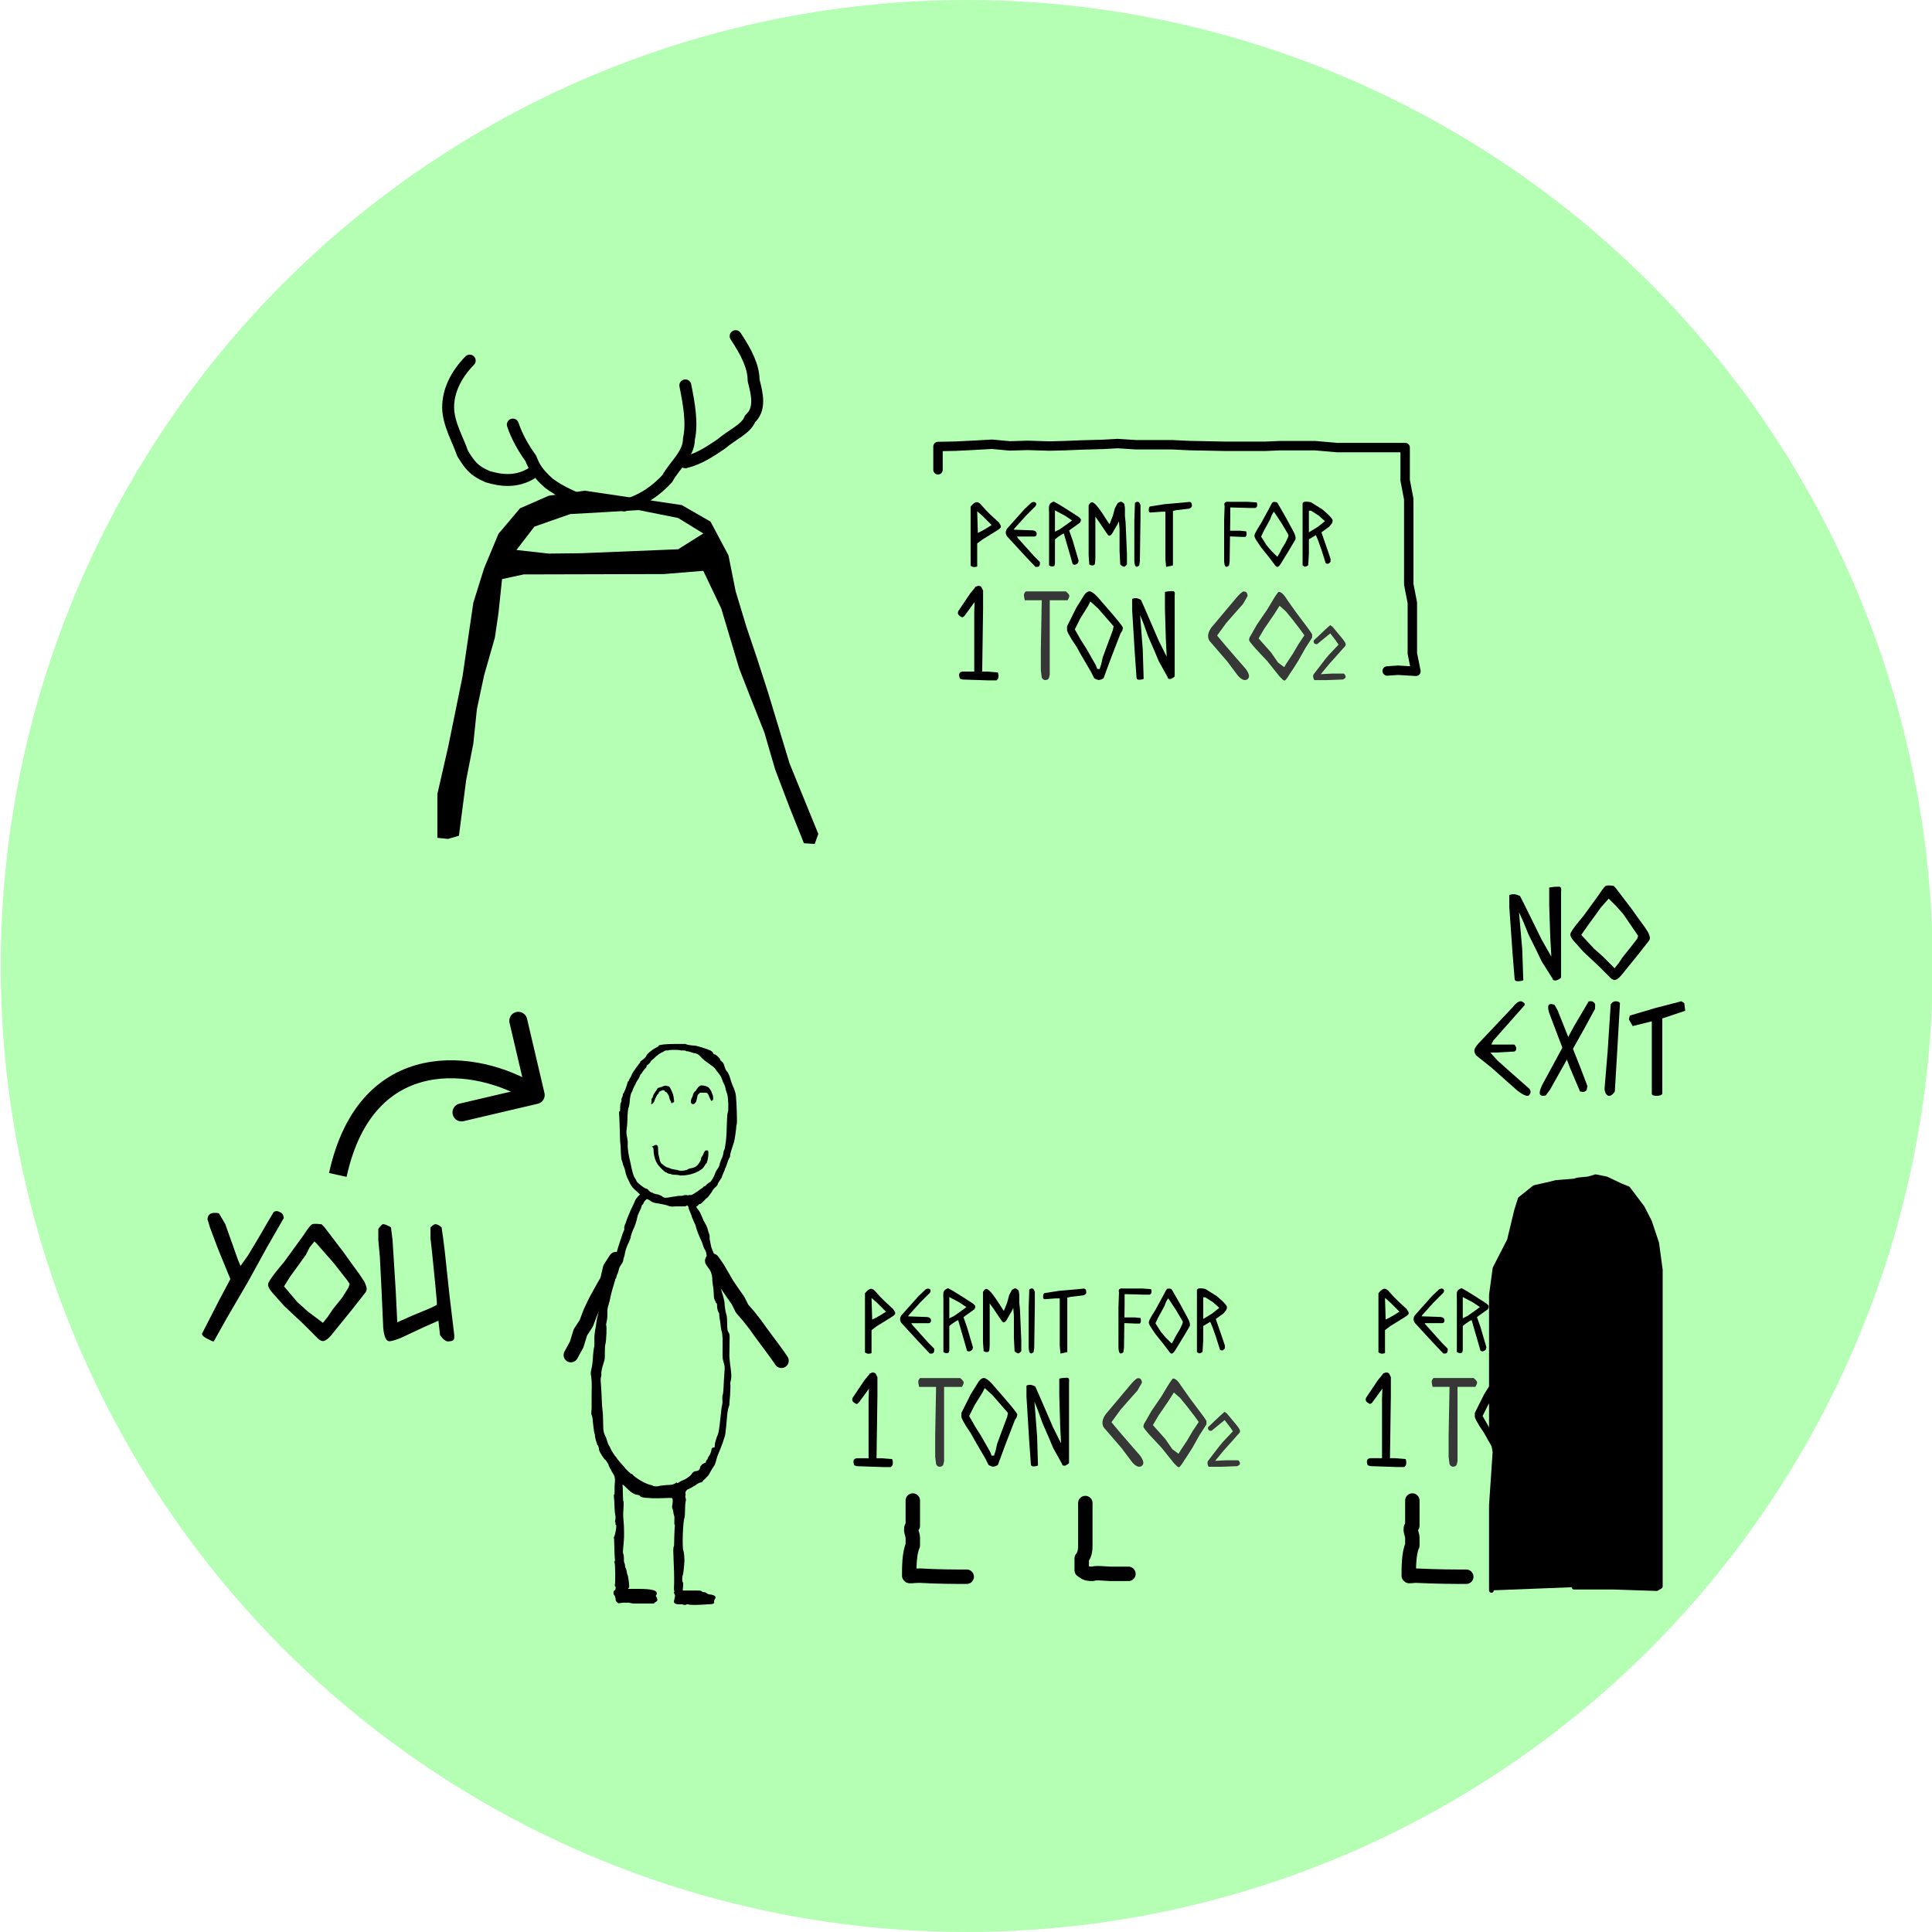 <?xml version="1.0" encoding="UTF-8" standalone="no"?>
<!-- Created with Inkscape (http://www.inkscape.org/) -->

<svg
   width="537.6mm"
   height="537.6mm"
   viewBox="0 0 537.6 537.6"
   version="1.1"
   id="svg5"
   inkscape:version="1.2.2 (b0a8486541, 2022-12-01)"
   sodipodi:docname="main.svg"
   xml:space="preserve"
   inkscape:export-filename="what.svg"
   inkscape:export-xdpi="96"
   inkscape:export-ydpi="96"
   xmlns:inkscape="http://www.inkscape.org/namespaces/inkscape"
   xmlns:sodipodi="http://sodipodi.sourceforge.net/DTD/sodipodi-0.dtd"
   xmlns="http://www.w3.org/2000/svg"
   xmlns:svg="http://www.w3.org/2000/svg"><sodipodi:namedview
     id="namedview7"
     pagecolor="#ffffff"
     bordercolor="#000000"
     borderopacity="0.25"
     inkscape:showpageshadow="2"
     inkscape:pageopacity="0.0"
     inkscape:pagecheckerboard="0"
     inkscape:deskcolor="#d1d1d1"
     inkscape:document-units="mm"
     showgrid="false"
     inkscape:zoom="0.1417"
     inkscape:cx="3284"
     inkscape:cy="1651"
     inkscape:window-width="1920"
     inkscape:window-height="1043"
     inkscape:window-x="0"
     inkscape:window-y="0"
     inkscape:window-maximized="1"
     inkscape:current-layer="layer1"
     showguides="true"><inkscape:grid
       type="xygrid"
       id="grid4649" /></sodipodi:namedview><defs
     id="defs2"><marker
       style="overflow:visible"
       id="Arrow3"
       refX="0"
       refY="0"
       orient="auto-start-reverse"
       inkscape:stockid="Arrow3"
       markerWidth="4.207"
       markerHeight="7"
       viewBox="0 0 4.207 7"
       inkscape:isstock="true"
       inkscape:collect="always"
       preserveAspectRatio="xMidYMid"><path
         style="fill:none;stroke:context-stroke;stroke-width:1;stroke-linecap:round"
         d="M 3,-3 0,0 3,3"
         id="arrow3"
         transform="rotate(180,0.125,0)"
         sodipodi:nodetypes="ccc" /></marker><linearGradient
       id="linearGradient1486"
       inkscape:swatch="solid"><stop
         style="stop-color:#000000;stop-opacity:1;"
         offset="0"
         id="stop1484" /></linearGradient><inkscape:path-effect
       effect="roughen"
       id="path-effect6580-1-9-3-1-1-5-3-7-9-6"
       is_visible="true"
       lpeversion="1.2"
       method="size"
       max_segment_size="5"
       segments="2"
       displace_x="1;1"
       displace_y="0.76;1"
       global_randomize="1;1"
       handles="along"
       shift_nodes="true"
       fixed_displacement="false"
       spray_tool_friendly="false" /><inkscape:path-effect
       effect="roughen"
       id="path-effect7946-0-3-0-6-5-1-3-1-1-1-9"
       is_visible="true"
       lpeversion="1.2"
       method="size"
       max_segment_size="15"
       segments="2"
       displace_x="2;1"
       displace_y="2;1"
       global_randomize="1;1"
       handles="along"
       shift_nodes="true"
       fixed_displacement="false"
       spray_tool_friendly="false" /><inkscape:path-effect
       effect="roughen"
       id="path-effect7950-1-4-4-3-8-1-3-8-3-4-4"
       is_visible="true"
       lpeversion="1.2"
       method="size"
       max_segment_size="15"
       segments="2"
       displace_x="2;1"
       displace_y="2;1"
       global_randomize="1;1"
       handles="along"
       shift_nodes="true"
       fixed_displacement="false"
       spray_tool_friendly="false" /><inkscape:path-effect
       effect="roughen"
       id="path-effect7950-1-4-4-3-8-1-3-8-3-8-9-91"
       is_visible="true"
       lpeversion="1.2"
       method="size"
       max_segment_size="15"
       segments="2"
       displace_x="2;1"
       displace_y="2;1"
       global_randomize="1;1"
       handles="along"
       shift_nodes="true"
       fixed_displacement="false"
       spray_tool_friendly="false" /><inkscape:path-effect
       effect="roughen"
       id="path-effect7954-25-6-0-5-2-9-0-9-1-2-7"
       is_visible="true"
       lpeversion="1.2"
       method="size"
       max_segment_size="15"
       segments="2"
       displace_x="2;1"
       displace_y="2;1"
       global_randomize="1;1"
       handles="along"
       shift_nodes="true"
       fixed_displacement="false"
       spray_tool_friendly="false" /><inkscape:path-effect
       effect="roughen"
       id="path-effect1570-3-6-6-7-5-2-8-7-2-8"
       is_visible="true"
       lpeversion="1.2"
       method="size"
       max_segment_size="15"
       segments="2"
       displace_x="2;1"
       displace_y="2;1"
       global_randomize="1;1"
       handles="along"
       shift_nodes="true"
       fixed_displacement="false"
       spray_tool_friendly="false" /><inkscape:path-effect
       effect="roughen"
       id="path-effect1570-3-6-6-7-5-2-8-7-2-8-2"
       is_visible="true"
       lpeversion="1.2"
       method="size"
       max_segment_size="15"
       segments="2"
       displace_x="2;1"
       displace_y="2;1"
       global_randomize="1;1"
       handles="along"
       shift_nodes="true"
       fixed_displacement="false"
       spray_tool_friendly="false" /><inkscape:path-effect
       effect="roughen"
       id="path-effect1570-3-6-6-7-5-2-8-7-2-1"
       is_visible="true"
       lpeversion="1.2"
       method="size"
       max_segment_size="15"
       segments="2"
       displace_x="2;1"
       displace_y="2;1"
       global_randomize="1;1"
       handles="along"
       shift_nodes="true"
       fixed_displacement="false"
       spray_tool_friendly="false" /><inkscape:path-effect
       effect="roughen"
       id="path-effect1570-3-6-6-7-5-2-8-7-2-8-7"
       is_visible="true"
       lpeversion="1.2"
       method="size"
       max_segment_size="15"
       segments="2"
       displace_x="2;1"
       displace_y="2;1"
       global_randomize="1;1"
       handles="along"
       shift_nodes="true"
       fixed_displacement="false"
       spray_tool_friendly="false" /></defs><g
     inkscape:label="Layer 1"
     inkscape:groupmode="layer"
     id="layer1"
     transform="translate(-1093,146.1)"><g
       id="g18238"><circle
         style="fill:#b4ffb4;fill-opacity:1;stroke:none;stroke-width:5.001;stroke-linejoin:round"
         id="path2264-3"
         cx="1362"
         cy="122.7"
         r="268.8" /><g
         id="g12209"
         transform="translate(31,21.44)"><g
           id="g68790"
           transform="matrix(3.626,0,0,3.626,-538.4,-682.1)"><g
             id="g1096-4"
             transform="matrix(0.975,0,0,0.917,211.3,-2.664)"><g
               id="g1090-5"><g
                 id="g1085-7"><g
                   id="g1081-0"><path
                     style="fill:#000000;stroke-width:1"
                     d="m 258.3,259.6 -1.3,2.4 -1.5,2.9 -1.7,3.1 -1,1.9 c 0,0 0,0.1 -0.5,-0.2 -0.6,-0.3 -0.4,-0.5 -0.4,-0.5 l 1.3,-2.7 0.9,-1.8 -1,-2.6 -0.6,-1.7 -0.2,-0.7 c 0,0 0,-0.4 0.3,-0.5 0.3,-0.1 0.6,0 0.6,0 l 0.5,0.9 0.8,2.4 0.2,0.6 0.2,0.5 0.6,-0.9 0.9,-1.6 0.6,-1.1 0.5,-0.9 c 0,0 0.2,-0.2 0.5,0 0.3,0.1 0.3,0.5 0.3,0.5 z"
                     id="path2715-1-7"
                     sodipodi:nodetypes="ccccczcccccczccccccccczc" /></g></g></g></g><g
             id="g829-8"
             transform="matrix(0.933,0,0,0.933,231.5,122.6)"><g
               id="g824-9"><g
                 id="g820-9"><path
                   style="fill:#000000;stroke-width:1"
                   d="m 255.1,126.7 c 0,0.2 -0.1,0.3 -0.1,0.3 l -1.1,1.4 -1.7,2.1 c 0,0 -0.4,0.5 -0.7,0.5 -0.2,0 -0.4,-0.2 -0.4,-0.2 l -1.2,-1.2 -1.6,-1.5 -0.8,-0.9 c 0,0 -0.6,-0.6 -0.5,-0.9 0,-0.3 1.3,-1.8 1.3,-1.8 l 1.6,-2.2 c 0,0 0.5,-0.8 0.7,-0.9 0.2,-0.1 0.8,0 0.8,0 l 0.2,0.2 1.6,2.1 0.5,0.7 0.8,1.1 0.4,0.6 c 0,0 0.2,0.4 0.2,0.6 z m -1.4,-0.4 -0.2,-0.3 -1.1,-1.4 -0.7,-0.8 -0.7,-0.8 -0.2,-0.2 -0.4,0.5 -0.3,0.6 -0.5,0.7 -0.8,1.1 -0.5,0.8 1.1,1.3 0.9,0.8 1.2,0.9 0.4,-0.5 0.4,-0.6 0.4,-0.5 0.4,-0.5 0.5,-0.8 z"
                   id="path2914-1-3"
                   sodipodi:nodetypes="zcccsccccsccscccccczcccccccccccccccccccc" /></g></g></g><g
             id="g994-0"
             transform="matrix(1.214,0,0,1.214,194.7,-23.7)"><g
               id="g989-6"><g
                 id="g985-2"><path
                   style="fill:#000000;stroke-width:1"
                   d="m 231.9,221 c 0,0 0,0.2 -0.3,0.2 -0.3,0.1 -0.6,-0.4 -0.6,-0.4 l -0.1,-0.9 -0.9,0.4 -1.5,0.7 c 0,0 -0.5,0.2 -0.7,0.2 -0.4,0 -0.4,-1.1 -0.4,-1.1 l -0.1,-2.2 -0.1,-2 -0.1,-1.1 v -0.7 c 0,0 0.2,-0.3 0.3,-0.3 0.2,0 0.5,0.2 0.5,0.2 l 0.1,0.8 0.2,3.2 0.1,2 0.9,-0.4 1.2,-0.5 0.4,-0.2 v -0.2 l -0.1,-1.1 -0.2,-2 -0.1,-0.9 V 214 c 0,0 0.2,-0.2 0.3,-0.2 0.2,0 0.4,0.2 0.4,0.2 l 0.1,0.7 0.1,0.8 0.3,2.8 0.3,2.5 z"
                   id="path1626-3-6"
                   sodipodi:nodetypes="czccccsccccczccccccccccccscccccc" /></g></g></g></g><path
           style="fill:none;fill-opacity:1;stroke:#000000;stroke-width:2.624;stroke-linecap:round;stroke-linejoin:round;stroke-dasharray:none;stroke-dashoffset:0;stroke-opacity:1"
           d="m 1448,19.17 3,-0.21 5,0.3 -1,-4.96 0,-4.731 0,-4.683 0,-4.716 -1,-5.086 0,-4.471 0,-4.883 0,-4.73 0,-4.85 0,-4.8 -1,-5.23 0,-4.6 0,-4.52 -5,0 -5,0 -5,0 -4,0 -6,-0.52 -5,0 -5,0 -4,0.17 -6,-0 -5,-0 -5,-0.1 -5,-0.1 -5,-0.24 -5,0 -5,0 -5,-0.32 -4,0.22 -6,0.17 -5,0.2 -4,0.1 -6,-0.19 -5,0.15 -5,-0.46 -5,0.28 -5,0.25 -5,0.1 0,3.42 0,3.06"
           id="path6578-4-1-6-7-39-2-0-9-8"
           sodipodi:nodetypes="ccccc"
           inkscape:path-effect="#path-effect6580-1-9-3-1-1-5-3-7-9-6"
           inkscape:original-d="m 1448,19.17 h 7 l -2,-62.18 h -130 v 6.43" /><g
           id="g64289"
           transform="translate(-824.3,241.8)"><path
             d="m 2110,-174.7 -4,-10 -4,-10.5 -3,-10.3 -4,-10.1 -3,-7.7 -5,-16.7 -5,-10.5 -11,0.9 -39,0.1 -6,1.3 -1,9.5 -1,6.8 -3,10.5 -2,9.4 -1,9.6 -2,10.2 -2,15.4 -3,0.9 -3,-0.3 v -12.2 l 3,-13.1 4,-19.6 3,-20.5 3,-9.6 4,-9.6 6,-7.1 8,-3.5 10,-1.4 27,4 8,4.6 5,9.4 2,10 3,9.9 3,8.9 3,9.3 6,19.8 8,19.6 -1,2.8 z m -62,-80.7 27,-1.1 7,-4.4 -7,-4.3 -11,-2.2 -10,0.6 -9,0.5 -10,3.5 -5,6.5 9,1 z"
             style="fill:#000000;stroke-width:0.831"
             id="path9348-5-5-0-8-5-6-1-9-0"
             sodipodi:nodetypes="ccccccccccccccccccccccccccccccccccccccccccccccccccc" /><path
             style="fill:none;fill-opacity:1;stroke:#000000;stroke-width:3.322;stroke-linecap:round;stroke-linejoin:round;stroke-dasharray:none;stroke-opacity:1"
             d="m 2077,-280.7 c 4,-1 7,-3.1 10,-5.1 3,-2.6 7,-4.2 8,-7 3,-2.7 2,-6.8 1,-10.7 0,-3.8 -2,-7.8 -5,-12.3"
             id="path7893-9-68-5-2-9-8-2-5-8-1-4"
             inkscape:path-effect="#path-effect7946-0-3-0-6-5-1-3-1-1-1-9"
             inkscape:original-d="m 2077,-280.7 c 16,-4 26,-16.7 14,-34.8"
             sodipodi:nodetypes="cc" /><path
             style="fill:none;fill-opacity:1;stroke:#000000;stroke-width:3.322;stroke-linecap:round;stroke-linejoin:round;stroke-dasharray:none;stroke-opacity:1"
             d="m 2052,-268.9 c -5,-1.3 -10,-3.7 -13,-6 -3,-2.7 -4,-4.3 -5,-6.9 -2,-2.7 -4,-6.3 -5,-9.4"
             id="path7891-1-0-9-4-5-3-5-1-0-0-06-9"
             sodipodi:nodetypes="cc"
             inkscape:path-effect="#path-effect7950-1-4-4-3-8-1-3-8-3-4-4"
             inkscape:original-d="m 2052,-268.9 c -16,-3.9 -20,-12.9 -23,-21.9" /><path
             style="fill:none;fill-opacity:1;stroke:#000000;stroke-width:3.322;stroke-linecap:round;stroke-linejoin:round;stroke-dasharray:none;stroke-opacity:1"
             d="m 2060,-268.7 c 5,-1.3 9,-4.2 12,-7.5 2,-3.7 6,-6.7 6,-11 1,-4.4 0,-9.9 -1,-14.9"
             id="path7891-1-0-9-4-5-3-5-1-0-0-0-1-7"
             sodipodi:nodetypes="cc"
             inkscape:path-effect="#path-effect7950-1-4-4-3-8-1-3-8-3-8-9-91"
             inkscape:original-d="m 2060,-268.7 c 16,-3.8 20,-18.1 17,-33" /><path
             style="fill:none;fill-opacity:1;stroke:#000000;stroke-width:3.322;stroke-linecap:round;stroke-linejoin:round;stroke-dasharray:none;stroke-opacity:1"
             d="m 2034,-277.5 c -4,2.3 -8,2 -12,0.8 -4,-1.7 -5,-3.3 -7,-6.5 -1,-3.2 -4,-8.2 -4,-12.8 0,-4.4 2,-8.9 6,-13"
             id="path7895-3-0-33-2-0-8-3-6-4-2-5-2"
             sodipodi:nodetypes="cc"
             inkscape:path-effect="#path-effect7954-25-6-0-5-2-9-0-9-1-2-7"
             inkscape:original-d="m 2034,-277.5 c -16,9.3 -32,-14.7 -17,-31.2" /></g><g
           id="g134672-0-4-2"
           transform="matrix(0.226,0,0,0.226,1063,-1742)"><path
             style="fill:#000000;stroke-width:0.394"
             d="m 797.4,8325 c 0.2,-1 0.4,-2 0.3,-4 0,-1 0.2,-2 0.6,-2 0.4,0 0.9,-1 1.1,-2 0.2,-1 0.9,-3 1.7,-4 0.7,-1 1.9,-3 2.7,-4 0.8,-2 1.9,-3 2.6,-3 0.7,0 2.3,-1 3.6,-1 4,-2 5.6,-2 7.9,-1 1.7,0 2.4,1 4.2,5 2,4 2.7,6 3.3,12 0.3,2 0.3,3 -0.7,3 -0.6,0 -1.1,0 -1.1,0 0,1 -0.2,1 -1,1 -0.5,-1 -1,-1 -1,-2 0,0 -0.4,-1 -1,-2 -0.5,-1 -1,-3 -1,-3 0,-2 -2.5,-6 -4,-7 -0.9,0 -1.5,0 -1.5,-1 0,-1 -1.6,-1 -1.6,-1 h -1.2 l -2.5,1 -1.5,1 c 0,0 0.2,0 -0.2,0 -0.3,1 -0.5,1 -0.3,1 0.1,0 -0.4,1 -1.2,2 -0.8,0 -1.7,2 -2,3 -0.3,1 -1.2,2 -1.2,2 l -1.4,4 c 0,0 -2,3 -2.9,3 -0.9,0 -1,0 -0.7,-1 z"
             id="path52393-0-2-5-23-4-2-0-9-1-2"
             sodipodi:nodetypes="sssssssssssssssssssccccssssccsss" /><path
             style="fill:#000000;stroke-width:0.394"
             d="m 848.4,8326 c -2.1,0 -2.9,-3 -1.3,-7 1.2,-2 1.4,-3 1.4,-3 l 0.8,-3 c 0,0 0.9,-1 1.3,-2 0.4,0 1,-1 1.4,-1 2.1,-4 5.1,-7 6.9,-7 3.3,0 7.6,1 9.5,3 1.7,2 3.5,5 3.5,6 0,0 0.4,1 0.9,2 1,2 1.2,7 0.3,7 -0.3,0 -0.8,1 -1.1,1 -0.5,1 -1.5,-1 -4,-7 -1.2,-3 -2.2,-3 -6.4,-3 -0.9,0 -2.4,0 -3.4,0 -1.1,0 -1.7,1 -1.7,1 0,0 -1.4,1 -1.9,2 -0.6,2 -0.7,3 -0.7,3 l -0.4,2 c 0,0 -0.5,1 -0.5,2 0,1 -2.4,4 -3,4 -0.2,0 -0.9,0 -1.6,0 z"
             id="path52393-0-3-7-09-7-3-2-8-0-6-1"
             sodipodi:nodetypes="ssccsssssssssssssccsss" /><path
             style="fill:#000000;stroke-width:0.296"
             d="m 839.7,8252 c 0.7,1 8.1,2 10.8,2 3,0 15.1,4 19.8,6 1.5,1 3,2 3.2,3 0.1,1 1.4,2 2.8,2 2.8,2 6.2,5 6.2,7 0,0 1,1 2.1,2 1.4,1 2.4,3 3.1,6 0.6,2 1.9,5 3,6 1.2,1 2.5,4 3.5,7 0.9,3 2.4,8 3.4,10 1.9,4 3.7,9 4.1,13 0.9,9 1.7,34 1,35 -0.3,1 -0.6,2 -0.5,2 0,3 -2,17 -2.9,20 -0.3,1 -1.5,4 -2.6,8 -1.2,3 -2.1,7 -2.1,8 0,1 -0.3,3 -0.8,3 -0.8,1 -1.9,4 -3.6,9 -0.6,2 -1.3,4 -1.7,4 -0.3,1 -0.6,1 -0.6,2 0,0 -0.7,2 -1.7,4 -0.9,2 -1.6,4 -1.6,4 0,1 -1.3,3 -2.7,5 -1.5,2 -2.7,4 -2.7,5 0,0 -1,2 -2.3,3 -1.3,1 -3.4,3 -4.8,6 -1.3,2 -3.7,5 -5.2,7 -1.5,1 -3,2 -3.4,3 -2,2 -4.8,5 -5.7,5 -0.3,0 -1.2,0 -2.1,1 -0.9,1 -1.8,2 -2.1,2 -1.3,-1 -0.5,2 0.8,3 0.8,1 2.5,3 3.8,6 1.2,3 2.8,6 3.3,8 0.6,1 1.9,3 2.8,5 0.9,1 2,4 2.6,6 0.5,2 1.3,5 1.8,6 0.5,1 0.8,3 0.6,4 -0.2,1 0.2,4 0.8,6 0.5,3 1,5 1,5 0,1 1,3 2.1,6 1.1,2 2.6,7 2.6,7 l 0.8,4 2.6,14 c 0,0 0.4,2 0.9,3 0.6,2 1.2,5 1.4,8 0.4,5 1,8 2.7,14 1.5,4 3.6,13 3.5,14 0,3 1.1,11 1.9,13 0.8,2 1.2,5 1.3,12 0.1,8 0.3,9 1.6,11 1.3,2 1.5,3 1.4,8 l -0.1,6 -0.2,14 v 2 c 0,1 0.4,5 0.9,9 1.5,11 2.2,16 0.5,22 -0.3,1 -0.4,3 -0.2,3 0.4,1 -0.1,13 -0.9,20 -0.2,1 -0.3,4 -0.3,5 0,1 -0.4,2 -0.9,3 -0.4,1 -1.2,5 -1.6,8 -1,9 -1.9,26 -3.4,29 -0.6,2 -1.2,3 -1.3,4 -0.3,2 -6.1,16 -7.7,20 -1.4,4 -1.7,9 -4.9,13 -0.7,1 -2.6,4 -4.2,7 -1.7,4 -4.8,6 -6.4,8 -1.5,1 -2.6,2 -2.6,3 0,0 -1.2,1 -2.6,1 -1.4,0 -4.5,2 -7,4 -2.4,1 -4.8,3 -7.4,4 -3.9,1 -4.5,5 -4.1,6 0.4,0 0.4,1 0,2 -0.3,1 -0.2,2 0.2,3 0.6,2 0.6,3 0.1,4 -0.4,2 -0.8,6 -0.8,11 0,4 -0.2,8 -0.5,9 -2,3 -3.3,37 -1.5,41 0.4,1 0.8,3 1,6 0.1,3 0.3,6 0.3,6 0,0 -0.1,3 -0.3,5 -0.2,2 -0.5,5 -0.7,7 -0.2,2 -0.6,5 -1,6 -1,2 -1,8 0,9 0.5,0 0.6,2 0.3,5 l -0.4,5 h 5.6 c 3,0 8.1,0 11.3,0 3.4,0 6,0 6.3,1 0.2,0 1.2,1 2.1,1 0.9,0 2.6,0 3.6,1 1.1,1 3.7,2 5.8,2 5.6,1 6.9,3 4.6,6 -0.6,1 -0.9,2 -0.7,3 0.7,2 -1.3,3 -7.6,3 -13.3,1 -22.7,1 -24.4,0 -1.2,0 -1.9,0 -1.9,0 0,1 -4.2,1 -4.9,0 -0.3,0 -2.3,0 -4.4,0 -5.3,0 -6.9,-2 -6,-5 1.2,-5 1.4,-6 0.7,-7 -1,-2 -1.6,-4 -0.7,-3 0.5,0 0.5,0 0.2,-1 -0.3,-1 -0.5,-3 -0.4,-5 0.4,-7 0.3,-16 -0.3,-29 -0.7,-15 -0.7,-19 -0.1,-21 0.2,0 0.4,-1 0.5,-1 0,0 0.2,-5 0.3,-12 0.2,-6 0.5,-12 0.7,-13 0.2,0 0.1,-1 -0.3,-1 -0.4,0 -0.5,-3 -0.3,-6 0.2,-2 0,-5 -0.3,-5 -0.3,-1 -0.8,-3 -1.1,-5 -0.3,-2 -0.8,-4 -1.1,-4 -0.4,-1 -0.4,-3 0.1,-5 0.4,-3 0.5,-5 0.3,-6 -0.4,-2 -0.5,-2 -4.2,-2 -5.7,0 -18.4,1 -25.7,0 -5.7,0 -9.1,-1 -10,-2 -0.2,-1 -2.6,-2 -5.2,-2 -5,-2 -6.2,-3 -12.5,-9 -3.9,-4 -4.6,-4 -4.1,-2 0.2,1 0.4,5 0.4,10 0,5 0.3,9 0.6,9 0.4,0 0.5,3 0.2,8 -0.6,9 -0.6,9 0,16 0.8,8 0.9,20 0.3,26 -1.3,13 -1.3,14 -0.5,15 0.4,1 0.7,4 0.7,6 -0.1,3 0.2,5 0.6,5 0.3,1 0.7,2 0.7,3 0,1 0.3,2 0.6,3 0.4,0 1,2 1.4,4 0.4,3 1,5 1.3,5 0.6,1 2.2,13 1.9,15 -0.1,0 -0.5,1 -0.9,1 -0.3,0 -0.5,1 -0.3,1 0.2,0 5.9,0 12.7,0 17.4,0 23.1,2 22.4,6 -0.2,1 -0.6,2 -1,2 -0.4,0 -0.1,1 0.5,2 0.6,0 1.1,2 1.2,3 0.1,2 -0.3,2 -1.9,3 -1.1,1 -2.1,1 -2.2,2 -0.1,0 -4.6,0 -10.1,0 -5.4,0 -12,0 -14.6,0 -2.6,0 -5.5,-1 -6.4,-1 -1.1,0 -3.8,0 -7.5,0 -5.4,1 -5.9,1 -7.2,-1 -0.7,0 -1.4,-2 -1.4,-3 0,-2 -1.5,-6 -2.2,-6 -0.2,1 -0.4,0 -0.4,-2 0,-2 0.3,-3 1.3,-3 1.4,-1 1.9,-5 0.6,-5 -0.3,-1 -0.5,-1 -0.3,-2 0.9,-3 0.5,-27 -0.4,-27 -0.4,-1 -0.3,-1 0.1,-2 0.5,0 0.6,-2 0.3,-3 -0.2,-2 -0.5,-8 -0.6,-14 -0.1,-7 -0.4,-12 -0.6,-12 -0.2,0 -0.2,-1 0.2,-1 1.8,-3 3.8,-16 2.1,-15 -0.3,0 -0.5,0 -0.3,-1 0.2,-1 0.1,-2 -0.3,-2 -0.4,0 -0.4,-1 0,-3 0.5,-2 0.5,-4 0,-6 -0.3,-1 -0.7,-5 -0.8,-8 -0.2,-7 -0.5,-12 -0.9,-15 -0.2,-1 0,-2 0.3,-2 0.4,0 0.7,-2 0.6,-4 -0.1,-7 0,-8 0.4,-12 0.4,-4 -0.5,-8 -2.4,-10 -0.6,-1 -1.8,-3 -2.7,-5 -0.8,-1 -1.8,-3 -2.1,-4 -0.3,0 -0.6,-1 -0.6,-2 0,0 -3.5,-6 -4.1,-6 -1.1,0 -7.4,-10 -7.6,-12 -0.3,-3 -1.2,-6 -1.7,-6 -0.4,0 -0.7,0 -0.7,-1 0,0 -0.2,-1 -0.6,-2 -0.8,-2 -2.1,-7 -2.1,-9 0,-1 -0.2,-2 -0.4,-2 -0.3,0 -0.5,-1 -0.6,-2 -0.1,-1 -0.3,-3 -0.5,-4 -0.4,-2 -1.1,-9 -1.5,-13 -0.1,-1 -0.5,-3 -1,-4 -0.5,-1 -0.6,-2 -0.4,-5 0.3,-1 0.4,-7 0.3,-12 0,-4 0,-9 0,-10 0.3,-10 0.2,-15 -0.5,-20 -0.8,-4 -0.7,-6 0.1,-9 1.2,-5 1.6,-8 2.2,-18 0.3,-4 0.8,-8 1.1,-9 0.6,-1 0.7,-5 0.5,-12 -0.1,-2 0.8,-10 1.4,-12 0.3,-1 0.8,-4 1,-7 0.4,-4 3.9,-18 6.1,-24 0.6,-1 1.2,-4 1.3,-5 0.6,-5 1.7,-9 3.3,-13 1.9,-5 3.7,-11 4.1,-14 0.1,-1 1.1,-3 2.2,-6 1.1,-2 2.3,-6 2.8,-8 0.4,-2 1.2,-5 1.7,-6 0.8,-2 0.8,-3 0,-3 -1.3,0 -0.4,-3 1.4,-4 1,-1 1.8,-2 2.3,-4 1.6,-6 7.6,-24 8.6,-26 0.5,0 0.8,-2 0.6,-3 -0.2,-1 0.1,-2 0.6,-4 0.5,-1 1.4,-3 2,-5 0.5,-2 3,-8 5.6,-14 2.6,-5 4.8,-10 5.1,-11 0.2,-1 1.7,-3 3.4,-5 3.1,-3 3.3,-3 2.4,-3 -0.4,0 -2.9,-3 -5.6,-5 -4.2,-4 -5.6,-6 -8.2,-12 -1.8,-3 -3.4,-8 -3.8,-10 -0.3,-2 -1.2,-5 -2,-7 -0.7,-1 -1.5,-4 -1.7,-5 -0.2,-1 -0.6,-2 -1,-3 -0.4,-1 -0.8,-5 -1,-9 -0.1,-5 -0.4,-10 -0.6,-11 -0.3,-1 -0.6,-9 -0.7,-16 -0.2,-8 -0.6,-17 -0.8,-20 -0.3,-3 -0.2,-4 0.4,-4 0.6,0 0.8,0 0.8,-2 0,-6 0.3,-8 1.1,-9 0.5,-1 0.8,-2 0.6,-2 -0.3,-1 0,-3 0.6,-4 0.5,-1 1,-2 1,-3 0,-1 0.2,-2 0.6,-2 0.7,0 4.5,-10 5.1,-13 0.2,-1 0.7,-2 1,-2 0.4,0 0.7,0 0.7,-1 0,0 0.7,-2 1.5,-3 0.9,-1 2,-4 2.5,-5 0.5,-1 1.6,-3 2.4,-4 0.9,-1 1.6,-2 1.6,-2 0,-1 0.7,-1 4.2,-6 1,-1 1.9,-2 1.9,-3 0,0 0.3,-1 0.6,-1 1,0 6.7,-5 6.7,-6 0,-2 7.4,-8 11.3,-10 2.1,-1 4,-2 4.2,-3 0.8,-1 8.2,-2 20.5,-2 6.7,0 12.3,0 12.5,0 z m -21.5,8 c -0.2,0 -1.3,0 -2.5,0 -1.2,0 -2.4,1 -2.7,1 -0.2,0 -0.8,1 -1.3,1 -1.4,0 -7.5,4 -11.1,8 -1.6,1 -3.2,3 -3.5,3 -0.4,-1 -0.4,0 -0.2,0 0.4,1 -3.5,5 -4.5,5 -0.3,0 -0.5,0 -0.5,1 0,0 -0.4,1 -0.8,2 -2,2 -5.2,6 -5.2,7 0,0 -0.5,0 -1,1 -0.5,0 -1.1,1 -1.4,2 -0.3,1 -1.1,3 -1.8,4 -0.8,1 -2.3,3 -3.5,6 -1.2,2 -3.1,6 -4.1,9 -1,2 -2,4 -2.1,5 -0.6,3 -1,5 -1.3,10 -0.3,2 -0.7,4 -1,5 -0.8,1 -1.5,7 -1.6,15 -0.1,4 -0.5,9 -0.9,12 -0.5,3 -0.5,5 0.3,9 1,5 1.2,7 0.9,11 -0.1,3 1.3,13 2.4,17 0.6,2 1.6,7 2.2,10 1.8,8 2.9,11 4.2,13 0.6,1 1.6,2 2.1,4 1.1,2 8.5,8 11.4,9 1,0 2.9,1 4.1,3 1.3,1 2.7,2 3.1,2 0.4,0 1.4,0 2.2,1 0.9,0 2.6,1 3.9,1 1.3,0 3.9,1 5.9,2 3.8,3 4,3 14.6,1 2.5,0 5.8,-1 7.2,-1 1.4,0 3.8,0 3.8,0 0,0 2.4,-1 4.7,-1 1.7,0 3.3,1 3.5,0 0.2,0 1.5,0 2.6,0 2.5,0 11.3,-7 14.5,-9 1.3,-2 2.6,-2 2.9,-2 0.4,0 1.8,-2 3.2,-3 1.4,-1 2.8,-2 3.1,-2 0.7,0 4.9,-7 5.5,-9 0.8,-3 2.5,-6 4.2,-8 0.9,-2 1.7,-3 1.8,-4 0,-1 1,-4 2.2,-7 1.1,-2 2.2,-5 2.4,-7 0.2,-2 0.7,-4 1,-4 0.8,-1 1.3,-4 2.3,-12 0.7,-7 0.8,-10 1.3,-26 0.1,-4 0.6,-8 1,-9 1.1,-2 0.7,-17 -0.7,-22 -0.5,-2 -1.3,-4 -1.7,-5 -0.3,-2 -0.8,-4 -1.1,-5 -0.2,-1 -2.3,-4 -4.2,-10 -1.3,-4 -6.6,-9 -7.5,-11 -1.5,-3 -11.1,-8 -17.1,-14 -3.8,-4 -4.4,-5 -10.3,-6 -3.5,-1 -6.4,-2 -6.6,-2 -0.3,0 -1.1,0 -1.8,0 -0.8,-1 -2.5,-1 -3.8,-1 -1.3,0 -2.7,0 -3.2,0 -1,-1 -14.9,-1 -15.5,0 z m -28.5,185 c -1,1 -1.9,3 -2.2,4 -0.2,0 -0.7,1 -1,1 -0.4,0 -0.6,0 -0.7,1 0,0 -0.6,2 -1.3,4 -0.7,1 -1.3,3 -1.4,3 0,0 -0.6,1 -1.3,3 -0.7,1 -1.4,3 -1.7,5 -0.7,4 -3,11 -5.1,15 -1,2 -1.9,5 -1.9,5 0,1 -0.3,2 -0.6,2 -0.4,0 -0.5,1 -0.3,1 0.2,1 -0.9,4 -2.3,7 -2.6,5 -4.6,11 -5.1,15 -0.3,3 -2.9,9 -4.9,12 -0.8,1 -1.8,4 -2.2,6 -0.4,2 -1.1,4 -1.4,5 -1,2 -2.1,5 -1.9,6 0.1,0 -0.3,0 -0.9,1 -0.6,1 -1.3,3 -1.6,5 -0.2,1 -1.3,5 -2.3,8 -1,4 -2.2,8 -2.5,10 -0.4,3 -1.4,6 -2.2,9 -1.3,4 -1.6,6 -1.5,11 0.1,3 -0.2,7 -0.9,10 -0.5,2 -0.8,4 -0.6,4 1,2 0.2,20 -1,24 -0.4,1 -0.7,6 -0.6,10 0.1,7 -0.2,9 -1.3,12 -2,6 -3.4,12 -3,14 0.2,1 0,3 -0.4,4 -0.6,1 -0.6,4 0,11 0.4,5 0.8,13 0.9,17 0.1,4 0.5,10 0.9,13 0.4,2 0.8,9 0.8,15 0,10 0.5,13 3.3,18 0.3,1 1.1,3 1.7,5 0.6,2 1.6,5 2,5 0.5,1 1.8,3 3,6 1.1,2 3.1,5 4.4,7 1.3,1 2.4,3 2.4,3 0,0 1.9,3 7.5,9 1,1 1.9,2 1.9,2 0,1 5.5,6 7.7,8 1.1,0 2.5,1 3,2 5.4,5 16.2,11 21.6,12 1.2,0 2.6,1 3.1,1 0.8,1 6.2,1 8.2,0 1.5,0 6.6,-1 10.4,-1 4.6,0 7.2,-1 8.6,-2 1,-1 1.3,-1 1.8,-1 0.4,1 1.3,1 3.9,-1 1.8,-1 3.7,-2 4.1,-2 1.3,0 9,-5 10,-7 1.3,-2 3,-4 5.4,-4 2.6,0 5.2,-2 5.2,-4 0,-2 2.7,-5 5.6,-6 1.1,0 1.8,-1 1.8,-2 0,0 0.5,-1 1,-2 0.6,0 1,-1 1,-1 0,-1 1.2,-3 2.6,-5 1.4,-2 2.4,-7 2.3,-7 -0.2,-1 2,-3 3.4,-2 0.2,0 0.5,-1 0.5,-2 0.1,-5 2.5,-11 3.8,-14 1.7,-3 3.4,-23 4.1,-29 0.3,-3 0.9,-7 1.3,-8 0.3,-1 0.5,-4 0.2,-6 -0.2,-2 0,-5 0.4,-6 0.5,-1 1,-6 1.1,-10 0.2,-5 0.5,-11 0.8,-14 1.2,-13 0.1,-12 -1.3,-18 -0.4,-1 -0.7,-4 -0.8,-6 v -2 l 0.1,-13 -0.1,-7 c -0.1,-3 -0.6,-7 -1,-8 -0.5,-1 -1,-4 -1.3,-7 -0.2,-3 -0.7,-6 -1.1,-8 -0.3,-1 -0.6,-3 -0.6,-5 0,-1 -0.2,-3 -0.5,-3 -1,-1 -2.2,-5 -2.2,-8 0,-3 -0.3,-4 -1,-4 -0.5,0 -1,-1 -1,-2 0,0 -0.4,-1 -1,-2 -0.6,-1 -1,-3 -1.1,-7 -0.1,-3 -0.5,-8 -1.1,-11 -0.5,-3 -0.9,-7 -0.8,-9 0,-1 -0.5,-4 -1.3,-6 -0.7,-2 -2.1,-7 -3,-11 -1,-5 -2.1,-9 -2.5,-10 -0.3,-2 -0.6,-3 -0.6,-4 0,0 -0.6,-2 -1.2,-3 -0.7,-1 -1.6,-3 -2.1,-4 -0.5,-2 -1.6,-5 -2.4,-7 -3.4,-7 -6.3,-15 -6.7,-17 -0.3,-2 -1.7,-5 -3.1,-8 -1.5,-3 -2.6,-6 -2.7,-7 0,0 -0.7,-2 -1.6,-4 -0.9,-2 -1.7,-4 -1.7,-4 0,-2 -1.3,-5 -2.5,-4 -0.8,1 -2.3,1 -6.9,1 -3.2,0 -6.1,0 -7.4,0 -2,0 -4.3,1 -9,-1 -2,-1 -9.2,-2 -13.8,-3 -2.7,0 -7.1,-2 -7.7,-3 -0.5,0 -2.9,-2 -4.2,-2 -0.4,0 -1.5,1 -2.4,2 z"
             id="path53363-9-3-5-3-9-0-4-5-5"
             sodipodi:nodetypes="csssscsssssssssssssssssssssssssssssssssssscccssssssssccssssssssssssssssssscsssssssssssscscsssssssssssssssssssssssssssssssssscssssssssssssssssssssssssssssssssssssssssssssssssssssssssssssssssscsssssssssssssssssssssssssssssssssssscssssssssssssssssssscccsssssssssssssssssssssssssssssssssscsssssssssssssssssssssssssssscsssssssssssssssssssssssssssssscssssssssssssssssssssssssssssssssssssssssscccsssssssssssssssssssssssssssssssccs" /><path
             style="fill:#000000;stroke-width:0.626"
             d="m 799.2,8378 c 0.7,0 1.6,-1 2,-1 1.3,-1 2.7,-1 3.7,0 0.8,1 1,2 1,6 0,2 0.3,5 0.6,6 0.6,2 0.7,2 1.2,5 0.3,2 0.9,3 2,5 2.8,2 5.9,5 7.7,5 1,0 2.2,1 2.8,1 0.6,0 1.9,1 2.9,1 1,0 3.6,1 5.9,1 4.9,2 8.7,1 12.4,0 1.3,-1 3.8,-2 5.4,-2 3.5,-1 4.8,-1 7.8,-4 2.4,-3 4.2,-6 4.2,-8 0,-1 0.3,-1 0.7,-2 0.4,0 1.3,-2 1.9,-3 1.5,-4 2.4,-5 4.2,-5 1,0 1.7,0 1.9,1 0.8,2 -0.1,10 -1.3,13 -0.3,0 -0.5,1 -0.3,1 0.2,0 -0.1,1 -0.6,1 -0.4,0 -1.2,1 -1.6,2 -1.8,3 -3.3,5 -5.5,6 -1.2,1 -2.7,2 -3.3,2 -5.4,3 -13,5 -21.5,5 -3.6,-1 -7.5,-1 -8.7,-1 -1.2,0 -3.2,-1 -4.4,-1 -1.2,0 -2.7,-1 -3.3,-1 -0.6,-1 -1.4,-1 -1.7,-1 -0.9,0 -6.1,-5 -8.6,-8 -3.6,-4 -6.4,-12 -6.4,-19 0,-2 -0.3,-3 -1.2,-4 l -1.1,-1 z"
             id="path3002-3-9-7-92-3-7-41-0-7-3"
             sodipodi:nodetypes="sssssssssssssssssssssssssssssscsccs" /><path
             style="fill:#000000;stroke:#000000;stroke-width:18;stroke-linecap:round;stroke-linejoin:round;stroke-dasharray:none;stroke-opacity:1"
             d="m 872.6,8519 6.3,9 6.4,11 5.2,9 6.8,10 7,10 5,10 7.9,9 8.6,11 5.7,8 8.1,11 6,8 7.3,10 4.8,7"
             id="path21117-5-1-1-8-3" /><path
             style="fill:#000000;stroke:#000000;stroke-width:18;stroke-linecap:round;stroke-linejoin:round;stroke-dasharray:none;stroke-opacity:1"
             d="m 754,8517 -7.1,11 -3.5,15 -7.4,13 -7.1,13 -6.2,13 -5.3,14 -7.2,11 -4.6,15 -7.1,13"
             id="path21117-4-6-3-3-5-8" /></g><g
           id="g48204-1-9"
           transform="matrix(1.809,0,0,1.809,-881.3,-418.7)"><path
             style="fill:none;fill-opacity:1;stroke:#000000;stroke-width:1.5;stroke-linecap:round;stroke-linejoin:round;stroke-dasharray:none;stroke-dashoffset:0;stroke-opacity:1"
             id="rect1489-8-6-90-9-6-8-2-8-2-2"
             width="71.7"
             height="35.36"
             x="1216"
             y="212.2"
             inkscape:path-effect="#path-effect1570-3-6-6-7-5-2-8-7-2-8-7"
             d="m 1216,212.2 14,-0.5 16,0.3 13,-0.4 14,0 15,0.6 0,11.9 -1,11.1 1,12.6 -14,0 -14,0.1 -15,-0.1 -14,-0.1 -15,-1.3 -1,-12.1 1,-10.7 z"
             sodipodi:type="rect" /><g
             id="g28567-2-8"
             transform="translate(611.4,252.8)"><g
               id="g28366-6-1"
               transform="translate(0.06)"><g
                 id="g28324-9-2"><g
                   id="g23480-1-47"
                   style="stroke-width:0.734"
                   transform="matrix(1.361,0,0,1.361,110.7,-210.9)"><g
                     id="g733-2-0-8"
                     transform="translate(115.4,78.71)"
                     style="stroke-width:0.734"><g
                       id="g728-3-4-6"
                       style="stroke-width:0.734"><g
                         id="g724-7-2-37"
                         style="stroke-width:0.734"><path
                           style="fill:#000000;stroke-width:0.734"
                           d="m 254.4,61.35 -0.1,7 -0.1,0.7 c 0,0 -0.3,0.3 -0.5,0.2 -0.3,-0.1 -0.3,-1 -0.3,-1 v -2.4 -4.1 l 0.1,-2.85 c 0,0 0.3,-0.25 0.5,-0.15 0.1,0 0.2,0.1 0.2,0.1 l 0.2,0.4 z"
                           id="path2554-5-7-72"
                           sodipodi:nodetypes="cccsccccsccc" /></g></g></g></g><g
                   id="g23480-9-4-3"
                   transform="matrix(0.906,0.825,-0.244,0.383,312.3,-380.8)"
                   style="stroke-width:1.35"
                   inkscape:transform-center-x="0.6865"
                   inkscape:transform-center-y="1.124"><g
                     id="g733-2-2-0-7"
                     transform="matrix(1.098,-0.078,-0.01,1.083,91.11,93.73)"
                     style="stroke-width:1.238"><g
                       id="g728-3-2-3-2"
                       style="stroke-width:1.238"><g
                         id="g724-7-8-2-5"
                         style="stroke-width:1.238"><path
                           style="fill:#000000;stroke-width:1.238"
                           d="m 254.4,61.35 -0.1,7 -0.1,0.7 c 0,0 -0.3,0.3 -0.5,0.2 -0.3,-0.1 -0.3,-1 -0.3,-1 v -2.4 -4.1 l 0.1,-2.85 c 0,0 0.3,-0.25 0.5,-0.15 0.1,0 0.2,0.1 0.2,0.1 l 0.2,0.4 z"
                           id="path2554-5-9-8-3"
                           sodipodi:nodetypes="cccsccccsccc" /></g></g></g></g><g
                   id="g23480-7-0-7"
                   transform="matrix(0,1.361,-0.575,0,695.4,-512.6)"
                   style="stroke-width:1.13"><g
                     id="g733-2-3-3-6"
                     transform="translate(115.4,78.71)"
                     style="stroke-width:1.13"><g
                       id="g728-3-6-7-8"
                       style="stroke-width:1.13"><g
                         id="g724-7-1-0-1"
                         style="stroke-width:1.13"><path
                           style="fill:#000000;stroke-width:1.13"
                           d="m 254.4,61.35 -0.1,7 -0.1,0.7 c 0,0 -0.3,0.3 -0.5,0.2 -0.3,-0.1 -0.3,-1 -0.3,-1 v -2.4 -4.1 l 0.1,-2.85 c 0,0 0.3,-0.25 0.5,-0.15 0.1,0 0.2,0.1 0.2,0.1 l 0.2,0.4 z"
                           id="path2554-5-2-0-3"
                           sodipodi:nodetypes="cccsccccsccc" /></g></g></g></g></g><g
                 id="g28293-3-64"><g
                   id="g418-8-5-4-0"
                   transform="matrix(0.909,0,0,0.909,425.7,82.37)"
                   style="fill:#373737;fill-opacity:1;stroke-width:1.1"><g
                     id="g413-6-0-9-3"
                     style="fill:#373737;fill-opacity:1;stroke-width:1.1"><g
                       id="g409-0-3-2-5"
                       style="fill:#373737;fill-opacity:1;stroke-width:1.1"><path
                         style="fill:#373737;fill-opacity:1;stroke-width:1.1"
                         d="m 268.5,-101.4 c -0.1,0.3 -0.5,0.4 -0.5,0.4 l -2.6,0.1 h -2.2 c 0,0 -0.2,-0.3 -0.2,-0.6 0,-0.3 0.1,-0.4 0.1,-0.4 l 2,-2.6 0.5,-0.6 1.7,-1.8 -0.4,-0.6 -1,-1.3 -2.2,1.8 c 0,0 -0.2,0.1 -0.5,-0.1 -0.2,-0.3 -0.1,-0.5 -0.1,-0.5 l 2,-1.9 0.8,-0.7 0.4,0.3 1.5,1.8 c 0,0 0.7,0.8 0.7,1.1 0.1,0.3 -0.4,0.7 -0.4,0.7 l -0.7,0.8 -1.7,1.9 -1.4,1.7 1.8,-0.1 h 2.1 c 0,0 0.3,0.2 0.3,0.6 z"
                         id="path3412-0-4-6-7-8"
                         sodipodi:nodetypes="zcccsccccccczccccczccccccz" /></g></g></g><g
                   id="g28279-4-5"
                   style="fill:#373737;fill-opacity:1;stroke-width:0.838"
                   transform="matrix(1.194,0,0,1.194,372.8,-166.8)"><path
                     style="fill:#373737;fill-opacity:1;stroke-width:0.838"
                     d="m 244.4,126.4 -0.9,1.4 -0.9,1.6 -0.7,1.1 -0.4,0.6 c 0,0 -0.4,0.7 -0.6,0.8 -0.1,0.1 -0.3,-0.1 -0.3,-0.1 l -0.4,-0.4 -1.6,-2 -1.5,-1.6 c 0,0 -0.7,-0.8 -0.8,-1 -0.1,-0.3 0.2,-0.7 0.2,-0.7 l 0.8,-1.4 1.3,-1.9 0.9,-1.5 c 0,0 0.5,-0.8 0.6,-0.8 0.5,0 1,0.9 1,0.9 l 1.2,1.7 1.5,2 c 0,0 0.6,0.8 0.6,0.9 z m -1.5,-1 -1,-1.3 -0.9,-1.1 -0.8,-0.7 -0.7,1.1 -1.3,1.9 -0.7,1.2 1.6,1.8 0.9,1.3 0.8,0.6 0.3,-0.5 0.4,-0.6 0.4,-0.6 0.7,-1.2 0.8,-1.2 z"
                     id="path1873-5-3-6-2-0"
                     sodipodi:nodetypes="cccccsccccsccccsccczccccccccccccccccc" /></g><g
                   id="g603-1-1-5-9"
                   transform="matrix(1.736,0,0,1.736,221.9,37.56)"
                   style="fill:#373737;fill-opacity:1;stroke-width:0.576"><g
                     id="g598-8-5-2-9"
                     style="fill:#373737;fill-opacity:1;stroke-width:0.576"><g
                       id="g594-9-5-4-8"
                       style="fill:#373737;fill-opacity:1;stroke-width:0.576"><path
                         style="fill:#373737;fill-opacity:1;stroke-width:0.576"
                         d="m 249.3,-27.11 c -0.4,0.32 -0.9,-0.36 -0.9,-0.36 l -0.9,-1.2 -1.5,-1.74 c 0,0 -0.2,-0.17 -0.2,-0.53 0,-0.36 0.3,-0.75 0.3,-0.75 l 2,-2.38 c 0,0 0.7,-0.9 0.9,-0.8 0.3,0 0.3,0.4 0.3,0.4 l -0.4,0.7 -0.8,0.9 -0.7,0.8 -0.8,1.1 0.7,0.84 1,1.16 0.7,0.8 c 0,0 0.7,0.74 0.3,1.06 z"
                         id="path1221-1-6-19-6-4-4-0"
                         sodipodi:nodetypes="zccczccsccccccccz" /></g></g></g></g><g
                 id="g28307-3-2"><g
                   id="g841-4-8-4"
                   transform="matrix(1.194,0,0,1.194,319.1,-166.4)"
                   style="stroke-width:0.837"><g
                     id="g836-18-6-9"
                     style="stroke-width:0.837"><g
                       id="g832-5-0-0"
                       style="stroke-width:0.837"><path
                         style="fill:#000000;stroke-width:0.837"
                         d="m 264.9,125.2 -0.2,0.3 -0.7,1.8 -0.5,1.3 -1,2.7 c 0,0 -0.3,0.2 -0.5,0.2 -0.2,0.1 -0.7,-0.2 -0.7,-0.2 l -0.4,-0.8 -1.4,-2.4 -0.5,-0.9 -0.6,-0.9 -0.4,-0.7 c 0,0 -0.2,-0.4 -0.2,-0.5 v -0.5 l 1.2,-2.4 1,-1.6 c 0,0 0.3,-0.5 0.7,-0.5 0.4,0 1.1,0.8 1.1,0.8 l 0.6,0.7 0.7,0.8 0.6,0.7 c 0,0 1.3,1.5 1.3,1.7 0,0.1 -0.1,0.4 -0.1,0.4 z m -3.1,-2.9 -1,-0.9 -0.3,0.6 -1,1.6 -0.7,1.4 0.8,1.4 0.7,1.1 1.2,2.1 0.2,0.5 h 0.3 l 0.2,-0.6 0.2,-0.9 0.7,-1.9 0.6,-1.6 0.1,-0.5 z"
                         id="path3412-1-97-8-1"
                         sodipodi:nodetypes="ccccczccccccsccczccccsccccccccccccccccc" /></g></g></g><g
                   id="g805-1-9-20"
                   transform="matrix(1.364,0,0,1.364,311.2,-167.9)"
                   style="stroke-width:0.733"><g
                     id="g800-7-2-0"
                     style="stroke-width:0.733"><g
                       id="g796-8-2-6"
                       style="stroke-width:0.733"><path
                         style="fill:#000000;stroke-width:0.733"
                         d="m 243.6,106.7 v 4.5 2.5 2.1 c 0,0 0,0.1 -0.4,0.3 -0.4,0.1 -0.4,-0.2 -0.4,-0.2 l -1,-1.8 -0.5,-1.2 -0.7,-1.6 -0.5,-1.4 -0.4,-1 0.3,3.9 0.1,3.3 c 0,0 -0.2,0.1 -0.5,0.1 -0.3,0 -0.3,-0.2 -0.3,-0.2 l -0.2,-2.8 -0.3,-4.9 v -1.2 c 0,0 0.1,-0.1 0.4,-0.1 0.3,0 0.6,0.2 0.6,0.2 l 0.4,0.9 1.6,3.7 0.9,1.8 -0.1,-2 -0.1,-3.4 v -1.9 c 0,0 0.3,-0.1 0.9,-0.1 0.3,0 0.2,0.5 0.2,0.5 z"
                         id="path2177-6-9-57-3-3"
                         sodipodi:nodetypes="cccczcccccccczccccscccccccsc" /></g></g></g><g
                   id="g982-1-4-1-9"
                   transform="matrix(1.37,0,0,1.364,282.3,-285.7)"
                   style="fill:#373737;fill-opacity:1;stroke-width:0.731"><g
                     id="g977-03-5-8-0"
                     style="fill:#373737;fill-opacity:1;stroke-width:0.731"><g
                       id="g973-0-2-3-8"
                       style="fill:#373737;fill-opacity:1;stroke-width:0.731"><path
                         style="fill:#373737;fill-opacity:1;stroke-width:0.731"
                         d="m 251.8,193.1 c 0,0.2 -0.2,0.5 -0.2,0.5 h -2 v 0.7 7.7 l -0.1,0.4 c 0,0 -0.1,0.2 -0.4,0.2 -0.3,0 -0.4,-0.3 -0.4,-0.3 l -0.1,-0.8 v -2.4 l 0.1,-5.5 h -0.9 -1 c 0,0 -0.1,-0.4 -0.1,-0.6 0,-0.2 0.2,-0.4 0.2,-0.4 h 2.9 1.6 c 0,0 0.4,0.3 0.4,0.5 z"
                         id="path2914-1-9-4-5-4-3"
                         sodipodi:nodetypes="zccccczcccccczcccz" /></g></g></g></g></g><g
               id="g28472-2-8"><g
                 id="g28419-2-7"><g
                   id="g970-4-4-3"
                   transform="matrix(1.163,0,0,1.163,361.7,-261.8)"
                   style="stroke-width:0.86"><g
                     id="g965-90-5-1"
                     style="stroke-width:0.86"><g
                       id="g961-9-1-0"
                       style="stroke-width:0.86"><path
                         style="fill:#000000;stroke-width:0.86"
                         d="m 244.2,194.4 -1.7,0.2 -0.4,0.1 v 0.8 1.7 4 0.7 l -0.9,0.2 -0.1,-1 v -6.3 h -0.5 l -1.4,0.1 c 0,0 -0.3,0.1 -0.3,-0.3 0,-0.5 0.2,-0.5 0.2,-0.5 l 1.9,-0.3 2.3,-0.2 1,-0.1 c 0,0 0.3,0 0.3,0.4 0.1,0.4 -0.4,0.5 -0.4,0.5 z"
                         id="path3331-15-1-7-05"
                         sodipodi:nodetypes="cccccccccccczcccczc" /></g></g></g><g
                   id="g733-0-5-0"
                   transform="matrix(0.948,0,0,0.948,397.1,-92.45)"
                   style="stroke-width:1.054"><g
                     id="g728-61-7-3"
                     style="stroke-width:1.054"><g
                       id="g724-5-1-1"
                       style="stroke-width:1.054"><path
                         style="fill:#000000;stroke-width:1.054"
                         d="m 254.4,61.35 -0.1,7 -0.1,0.7 c 0,0 -0.3,0.3 -0.5,0.2 -0.3,-0.1 -0.3,-1 -0.3,-1 v -2.4 -4.1 l 0.1,-2.85 c 0,0 0.3,-0.25 0.5,-0.15 0.1,0 0.2,0.1 0.2,0.1 l 0.2,0.4 z"
                         id="path2554-9-6-8"
                         sodipodi:nodetypes="cccsccccsccc" /></g></g></g><g
                   id="g642-6-9-0"
                   transform="matrix(0.952,0,0,0.952,390.3,-45.34)"
                   style="stroke-width:1.05"><g
                     id="g637-4-8-1"
                     style="stroke-width:1.05"><g
                       id="g633-9-1-7"
                       style="stroke-width:1.05"><path
                         style="fill:#000000;stroke-width:1.05"
                         d="m 244.1,19.38 c -0.1,0.21 -0.6,0.13 -0.6,0.13 l -1.8,-1.9 -2.8,-3.05 c 0,0 -0.2,-0.31 -0.2,-0.6 0,-0.3 0.2,-0.61 0.2,-0.61 l 2.8,-3.14 1.1,-1.039 c 0,0 0.4,-0.293 0.7,-0.06 0.3,0.235 0,0.602 0,0.602 l -1.5,1.497 -1.9,2.1 -0.1,0.2 h 0.2 l 2.8,0.1 c 0,0 0.7,0 0.7,0.56 0,0.52 -0.5,0.44 -0.5,0.44 h -2.7 l 0.2,0.3 2.6,2.9 0.9,0.9 c 0,0 0.1,0.46 -0.1,0.67 z"
                         id="path2914-3-5-3-9"
                         sodipodi:nodetypes="zccczccczcccccczcccccz" /></g></g></g><g
                   id="g891-0-3-1"
                   transform="matrix(0.909,0,0,0.909,409.7,-177.8)"
                   style="stroke-width:1.1"><g
                     id="g885-48-3-0"
                     style="stroke-width:1.1"><g
                       id="g880-7-79-3"
                       style="stroke-width:1.1"><g
                         id="g2091-7-1-8-5"
                         transform="translate(-59.52,340.8)"
                         style="stroke-width:1.1"><path
                           style="fill:#000000;stroke-width:1.1"
                           d="m 300.7,-182.1 -0.7,0.5 -0.7,0.5 -0.4,0.3 0.6,1.7 1,3.4 -0.1,0.4 c 0,0 -0.3,0.3 -0.6,0.3 -0.4,-0.1 -0.3,-0.1 -0.3,-0.1 l -0.6,-2.1 -0.5,-1.7 -0.4,-1.4 -0.4,0.2 -0.6,0.4 -0.5,0.4 v 2.2 1.9 l -0.1,0.4 c 0,0 -0.2,0.1 -0.4,0.1 -0.2,0 -0.5,-0.2 -0.5,-0.2 v -0.8 -1.2 -4.2 -1.5 -1.3 c 0,0 -0.1,-1.1 0.1,-1.3 0.1,-0.3 0.7,-0.5 0.7,-0.5 l 0.9,0.5 1.6,1 1.4,0.9 c 0,0 0.7,0.4 0.7,0.7 0,0.3 -0.2,0.5 -0.2,0.5 z m -2.5,-1.2 -1.7,-0.9 v 3.6 l 0.8,-0.4 1,-0.7 1.1,-0.8 z"
                           id="path2085-4-7-6-9"
                           sodipodi:nodetypes="cccccccsccccccccccsccccccsccccscccccccc" /></g></g></g></g><g
                   id="g864-8-7-4"
                   transform="matrix(1.01,0,0,1.01,365.4,-175)"
                   style="stroke-width:0.99"><g
                     id="g859-9-0-84"
                     style="stroke-width:0.99"><g
                       id="g855-2-4-6"
                       style="stroke-width:0.99"><path
                         style="fill:#000000;stroke-width:0.99"
                         d="m 248.9,140.7 c 0,0.2 -0.7,0.6 -0.7,0.6 l -2.1,1.3 -0.8,0.6 v 2.7 0.8 c 0,0 -0.2,0.1 -0.5,0.1 -0.2,0 -0.5,-0.2 -0.5,-0.2 v -2 -4.5 -2.5 c 0,0 0.4,-0.6 0.9,-0.7 0.3,0 0.6,0.3 0.6,0.3 l 0.8,0.9 0.7,0.7 1.3,1.2 0.3,0.5 z m -1.7,-0.6 -1.1,-1.1 -0.8,-0.7 0.1,3.3 0.6,-0.3 0.7,-0.4 0.8,-0.5 z"
                         id="path2177-6-5-6-8-9"
                         sodipodi:nodetypes="sccccczccccscccccscccccccc" /></g></g></g><g
                   id="g793-2-4-2"
                   transform="matrix(1.034,0,0,1.166,373.5,-143.9)"
                   style="stroke-width:0.911"><g
                     id="g786-7-8-9"
                     style="stroke-width:0.911"><g
                       id="g780-2-1-03"
                       style="stroke-width:0.911"><g
                         id="g1120-3-6-2-6-0"
                         transform="translate(-77.77,107)"
                         style="stroke-width:0.911"><g
                           id="g1116-6-2-6-8-33"
                           transform="translate(-55.78,-62.7)"
                           style="stroke-width:0.911"><path
                             style="fill:#000000;stroke-width:0.911"
                             d="m 387.2,56.14 c -0.3,0 -0.6,-0.3 -0.6,-0.3 l -0.1,-1.8 v -2.1 -0.8 l -0.1,-1 -0.2,0.4 -0.6,0.9 c 0,0 -0.3,0.6 -0.6,0.6 -0.1,0.1 -0.4,-0.3 -0.4,-0.3 l -1.1,-1.45 -0.6,-0.75 v 4 1.3 c 0,0 0,0.8 -0.1,1 -0.3,0.3 -0.8,0 -0.8,0 l -0.1,-1.2 v -1.8 -4.8 c 0,0 0.2,-0.4 0.5,-0.4 0.4,0 1.1,0.9 1.1,0.9 l 0.4,0.5 1.1,1.5 0.5,-1.1 0.3,-1 0.4,-0.67 c 0,0 0.3,-0.21 0.5,-0.21 0.2,0 0.5,0.28 0.5,0.28 l 0.1,0.52 v 1.09 l 0.1,0.86 0.2,4.14 v 0.79 0.6 c 0,0 -0.3,0.3 -0.4,0.3 z"
                             id="path906-2-0-6-1-5-79"
                             sodipodi:nodetypes="scccccccscccccsccccsccccccscccccccs" /></g></g></g></g></g></g><g
                 id="g28390-2-4"><g
                   id="g829-4-1-9"
                   transform="matrix(0.781,0,0,1.037,462.9,-162.6)"
                   style="stroke-width:1.111"><g
                     id="g824-8-9-9"
                     style="stroke-width:1.111"><g
                       id="g820-10-9-1"
                       style="stroke-width:1.111"><path
                         style="fill:#000000;stroke-width:1.111"
                         d="m 255.1,126.7 c 0,0.2 -0.1,0.3 -0.1,0.3 l -1.1,1.4 -1.7,2.1 c 0,0 -0.4,0.5 -0.7,0.5 -0.2,0 -0.4,-0.2 -0.4,-0.2 l -1.2,-1.2 -1.6,-1.5 -0.8,-0.9 c 0,0 -0.6,-0.6 -0.5,-0.9 0,-0.3 1.3,-1.8 1.3,-1.8 l 1.6,-2.2 c 0,0 0.5,-0.8 0.7,-0.9 0.2,-0.1 0.8,0 0.8,0 l 0.2,0.2 1.6,2.1 0.5,0.7 0.8,1.1 0.4,0.6 c 0,0 0.2,0.4 0.2,0.6 z m -1.4,-0.4 -0.2,-0.3 -1.1,-1.4 -0.7,-0.8 -0.7,-0.8 -0.2,-0.2 -0.4,0.5 -0.3,0.6 -0.5,0.7 -0.8,1.1 -0.5,0.8 1.1,1.3 0.9,0.8 1.2,0.9 0.4,-0.5 0.4,-0.6 0.4,-0.5 0.4,-0.5 0.5,-0.8 z"
                         id="path2914-1-3-6-9"
                         sodipodi:nodetypes="zcccsccccsccscccccczcccccccccccccccccccc" /></g></g></g><g
                   id="g915-0-0-4"
                   transform="matrix(1.075,0,0,1.075,390.8,-204.4)"
                   style="stroke-width:0.93"><g
                     id="g910-44-6-2"
                     style="stroke-width:0.93"><g
                       id="g906-44-4-0"
                       style="stroke-width:0.93"><path
                         style="fill:#000000;stroke-width:0.93"
                         d="m 257.6,159 -0.4,0.5 -1.1,0.8 0.1,0.3 0.9,2.6 0.3,0.9 v 0.4 c 0,0 -0.2,0.3 -0.4,0.3 -0.2,0 -0.3,-0.1 -0.3,-0.1 l -0.6,-1.9 -0.5,-1.4 -0.3,-0.7 -1,0.6 v 2.1 l -0.1,1.6 c 0,0 -0.4,0.4 -0.7,0.1 l -0.1,-0.1 v -1.1 -3.3 -4.4 c 0,-0.5 1.2,-0.2 1.2,-0.2 l 1.6,1 c 0,0 1.5,1.2 1.5,1.6 0,0.2 -0.1,0.4 -0.1,0.4 z m -1.9,-1.1 -1.1,-0.7 h -0.3 v 1.7 1.4 l 1.3,-0.8 1,-0.8 z"
                         id="path1221-23-76-9-6"
                         sodipodi:nodetypes="cccccccscccccccscccsccsccccccccc" /></g></g></g><g
                   id="g24420-9-5"
                   transform="matrix(0.946,0,0,0.946,245.3,-165.9)"
                   style="stroke-width:1.057"><g
                     id="g24652-0-9"><g
                       id="g733-7-8-5"
                       transform="translate(175.6,77.8)"
                       style="stroke-width:1.057"><g
                         id="g728-71-93-6"
                         style="stroke-width:1.057"><g
                           id="g724-15-1-1"
                           style="stroke-width:1.057"><path
                             style="fill:#000000;stroke-width:1.057"
                             d="m 254.4,61.35 -0.1,7 -0.1,0.7 c 0,0 -0.3,0.3 -0.5,0.2 -0.3,-0.1 -0.3,-1 -0.3,-1 v -2.4 -4.1 l 0.1,-2.85 c 0,0 0.3,-0.25 0.5,-0.15 0.1,0 0.2,0.1 0.2,0.1 l 0.2,0.4 z"
                             id="path2554-97-4-1"
                             sodipodi:nodetypes="cccsccccsccc" /></g></g></g><g
                       id="g733-39-89-4"
                       transform="matrix(0,1,-0.506,0,464.1,-116.9)"
                       style="stroke-width:1.486"><g
                         id="g728-4-6-3"
                         style="stroke-width:1.486"><g
                           id="g724-8-7-72"
                           style="stroke-width:1.486"><path
                             style="fill:#000000;stroke-width:1.486"
                             d="m 254.4,61.35 -0.1,7 -0.1,0.7 c 0,0 -0.3,0.3 -0.5,0.2 -0.3,-0.1 -0.3,-1 -0.3,-1 v -2.4 -4.1 l 0.1,-2.85 c 0,0 0.3,-0.25 0.5,-0.15 0.1,0 0.2,0.1 0.2,0.1 l 0.2,0.4 z"
                             id="path2554-12-7-7"
                             sodipodi:nodetypes="cccsccccsccc" /></g></g></g><g
                       id="g733-9-3-3"
                       transform="matrix(0,1,-0.338,0,452.5,-112.2)"
                       style="stroke-width:1.82"><g
                         id="g728-39-7-3"
                         style="stroke-width:1.82"><g
                           id="g724-0-1-9"
                           style="stroke-width:1.82"><path
                             style="fill:#000000;stroke-width:1.82"
                             d="m 254.4,61.35 -0.1,7 -0.1,0.7 c 0,0 -0.3,0.3 -0.5,0.2 -0.3,-0.1 -0.3,-1 -0.3,-1 v -2.4 -4.1 l 0.1,-2.85 c 0,0 0.3,-0.25 0.5,-0.15 0.1,0 0.2,0.1 0.2,0.1 l 0.2,0.4 z"
                             id="path2554-88-2-2"
                             sodipodi:nodetypes="cccsccccsccc" /></g></g></g></g></g></g></g></g></g><path
           style="fill:none;stroke:#000000;stroke-width:4.016;stroke-linecap:round;stroke-linejoin:round;stroke-dasharray:none"
           d="m 1316,250 c 0,1.9 0,2.4 0,4.3 0,0.5 0,2.2 0,2.7 -1,0.9 0,2.4 0,3.3 0,0.7 0,1.5 0,2.2 -1,2.1 -1,6.3 -1,8.4 0,0.3 1,0 3,0 5,0.3 10,0.3 13,0.3"
           id="path15109-0-1-67-9-0-6-3"
           sodipodi:nodetypes="cssssscc" /><path
           style="fill:none;stroke:#000000;stroke-width:4.016;stroke-linecap:round;stroke-linejoin:round;stroke-dasharray:none"
           d="m 1364,250.7 v 11.5 c 0,1.2 0,2.7 -1,3.9 0,0.7 0,3.1 0,3.3 1,0.6 1,1 3,1 1,-0.4 4,0 5,0 h 5"
           id="path15111-35-1-3-3-8-0-1"
           sodipodi:nodetypes="csssssc" /><path
           style="fill:none;stroke:#000000;stroke-width:4.016;stroke-linecap:round;stroke-linejoin:round;stroke-dasharray:none"
           d="m 1455,250 c 0,1.9 0,2.4 0,4.3 0,0.5 0,2.2 0,2.7 -1,0.9 0,2.4 0,3.3 0,0.7 0,1.5 0,2.2 -1,2.1 -1,6.3 -1,8.4 0,0.3 1,0 2,0 6,0.3 11,0.3 14,0.3"
           id="path15109-0-1-67-9-0-6-3-1"
           sodipodi:nodetypes="cssssscc" /><path
           style="fill:none;stroke:#000000;stroke-width:6.342;stroke-linecap:round;stroke-linejoin:round;stroke-dasharray:none"
           d="m 1491,250.7 v 11.5 c 0,1.2 0,2.7 -1,3.9 0,0.7 0,3.1 0,3.3 1,0.6 1,1 3,1 1,-0.4 4,0 5,0 h 5"
           id="path15111-35-1-3-3-8-0-1-7"
           sodipodi:nodetypes="csssssc" /><path
           style="fill:#000000;stroke:#000000;stroke-width:1.315;stroke-linecap:round;stroke-linejoin:round;stroke-dasharray:none;stroke-opacity:1"
           d="m 1477,275 v -19.4 -4.3 l 1,-14.8 -1,-5.9 v -16.3 -15.5 -6 l 1,-7.4 4,-7.8 2,-8.3 1,-3.2 4,-3.2 4,-0.9 2,-0.5 5,-0.4 1,-0.3 3,-0.3 2,-0.6 3,0.6 4,1.9 2,0.8 4,5.3 2,3.9 2,6 1,7.4 v 15.5 4.6 8.4 12.7 18.6 5.5 3.6 6.3 6 6.9 l -1,0.6 -12,-0.4 h -11"
           id="path13050-6-5-3"
           sodipodi:nodetypes="ccccccccccccccccccccccccccccccccccccccc" /><g
           id="g51076"
           transform="matrix(1.608,0,0,1.608,-1154,63.14)"><g
             id="g50849"
             transform="translate(-1.794,0.226)"><g
               id="g49877"
               transform="matrix(1.637,0,0,1.637,800.2,-212.4)"><g
                 id="g49544"
                 transform="matrix(1.074,0,0,1.074,87.97,-91.38)"><g
                   id="g49508"><g
                     id="g733-08"
                     transform="rotate(28.47,5.945,437.8)"><g
                       id="g728-9"><g
                         id="g724-88"><path
                           style="fill:#000000;stroke-width:1"
                           d="m 254.4,61.35 -0.1,7 -0.1,0.7 c 0,0 -0.3,0.3 -0.5,0.2 -0.3,-0.1 -0.3,-1 -0.3,-1 v -2.4 -4.1 l 0.1,-2.85 c 0,0 0.3,-0.25 0.5,-0.15 0.1,0 0.2,0.1 0.2,0.1 l 0.2,0.4 z"
                           id="path2554-0"
                           sodipodi:nodetypes="cccsccccsccc" /></g></g></g><g
                     id="g733-08-3"
                     transform="matrix(0.928,-0.275,-0.311,-0.82,186.4,349.6)"
                     style="stroke-width:1.156;stroke-dasharray:none"><g
                       id="g728-9-7"
                       style="stroke-width:1.156;stroke-dasharray:none"><g
                         id="g724-88-0"
                         style="stroke-width:1.156;stroke-dasharray:none"><path
                           style="fill:#000000;stroke-width:1.156;stroke-dasharray:none"
                           d="m 254.4,61.35 -0.1,7 -0.1,0.7 c 0,0 -0.3,0.3 -0.5,0.2 -0.3,-0.1 -0.3,-1 -0.3,-1 v -2.4 -4.1 l 0.1,-2.85 c 0,0 0.3,-0.25 0.5,-0.15 0.1,0 0.2,0.1 0.2,0.1 l 0.2,0.4 z"
                           id="path2554-0-6"
                           sodipodi:nodetypes="cccsccccsccc" /></g></g></g></g></g><g
                 id="g958-8"
                 transform="matrix(1.01,0,0,1.01,292.7,-46)"><g
                   id="g953-8"><g
                     id="g949-3"><path
                       style="fill:#000000;stroke-width:1"
                       d="m 237.2,192.9 -1.2,0.4 -1.2,0.4 v 3.8 4.1 c 0,0 -0.1,0.2 -0.6,0.2 -0.5,0 -0.5,-0.2 -0.5,-0.2 v -2 -5.6 l -2,0.5 -0.4,-0.7 0.1,-0.4 2.7,-0.8 2.7,-0.7 0.3,0.2 z"
                       id="path3236-0-8"
                       sodipodi:nodetypes="ccccczcccccccccc" /></g></g></g><g
                 id="g709-5"
                 transform="matrix(1.085,0,0,1.085,262.8,84.19)"><g
                   id="g704-6"><g
                     id="g700-8"><path
                       style="fill:#000000;stroke-width:1"
                       d="m 241.7,64.11 -0.2,3.34 c 0,0 -0.3,0.47 -0.6,0.41 -0.4,-0.1 -0.4,-0.71 -0.4,-0.71 l 0.3,-3.6 0.3,-4.6 c 0,0 0.2,-0.33 0.5,-0.3 0.4,0 0.4,0.23 0.4,0.23 z"
                       id="path2914-6-4"
                       sodipodi:nodetypes="cczccczcc" /></g></g></g><g
                 id="g649-4"
                 transform="matrix(1.055,0,0,1.055,249.5,137.7)"><g
                   id="g645-5"><path
                     style="fill:#000000;stroke-width:1"
                     d="m 252.4,19 c -0.3,0.32 -1.3,-0.55 -1.3,-0.55 l -2.5,-2.22 -1.5,-1.2 c 0,0 -0.2,-0.2 -0.2,-0.5 0,-0.3 0.5,-0.8 0.5,-0.8 l 3.4,-3.6 c 0,0 0.5,-0.705 0.9,-0.497 0.4,0.208 0.2,0.397 0.2,0.397 l -3.1,3.5 -0.2,0.4 h 0.5 1.8 c 0,0 0.2,0.16 0.2,0.4 0,0.24 -0.2,0.3 -0.2,0.3 l -1.8,0.1 h -0.6 l 0.7,0.78 1,0.9 2.2,1.94 c 0,0 0.3,0.31 0,0.63 z"
                     id="path2177-9-6"
                     sodipodi:nodetypes="zcccscczccccczccccccz" /></g></g></g><g
               id="g50819"><path
                 style="fill:#000000;stroke-width:1"
                 d="m 255.4,126.7 c 0,0.2 -0.1,0.3 -0.1,0.3 l -1.1,1.4 -1.7,2.1 c 0,0 -0.4,0.5 -0.7,0.5 -0.2,0 -0.4,-0.2 -0.4,-0.2 l -1.2,-1.2 -1.6,-1.5 -0.8,-0.9 c 0,0 -0.6,-0.6 -0.5,-0.9 0,-0.3 1.3,-1.8 1.3,-1.8 l 1.6,-2.2 c 0,0 0.5,-0.8 0.7,-0.9 0.2,-0.1 0.8,0 0.8,0 l 0.2,0.2 1.6,2.1 0.5,0.7 0.8,1.1 0.4,0.6 c 0,0 0.2,0.4 0.2,0.6 z m -1.2,-0.2 -0.2,-0.3 -1.3,-1.9 -0.7,-0.8 -0.8,-0.8 -0.8,0.9 -0.5,0.7 -0.8,1.1 -0.7,1 1.3,1.4 0.9,0.8 1.2,1.2 0.4,-0.5 0.4,-0.6 0.4,-0.5 0.4,-0.5 0.7,-0.9 z"
                 id="path2914-1-5"
                 sodipodi:nodetypes="zcccsccccsccscccccczcccccccccccccccccc"
                 transform="matrix(1.697,0,0,1.697,1232,-196.4)" /><g
                 id="g805-7"
                 transform="matrix(1.868,0,0,1.637,1195,-164.1)"><g
                   id="g800-5"><g
                     id="g796-24"><path
                       style="fill:#000000;stroke-width:1"
                       d="m 243.6,106.7 v 4.5 2.5 2.1 c 0,0 0,0.1 -0.4,0.3 -0.4,0.1 -0.4,-0.2 -0.4,-0.2 l -1,-1.8 -0.5,-1.2 -0.7,-1.6 -0.5,-1.4 -0.4,-1 0.3,3.9 0.1,3.3 c 0,0 -0.2,0.1 -0.5,0.1 -0.3,0 -0.3,-0.2 -0.3,-0.2 l -0.2,-2.8 -0.3,-4.9 v -1.2 c 0,0 0.1,-0.1 0.4,-0.1 0.3,0 0.6,0.2 0.6,0.2 l 0.4,0.9 1.6,3.7 0.9,1.8 -0.1,-2 -0.1,-3.4 v -1.9 c 0,0 0.3,-0.1 0.9,-0.1 0.3,0 0.2,0.5 0.2,0.5 z"
                       id="path2177-6-9-50"
                       sodipodi:nodetypes="cccczcccccccczccccscccccccsc" /></g></g></g></g></g><path
             style="fill:none;fill-opacity:1;stroke:#000000;stroke-width:3;stroke-linecap:round;stroke-linejoin:round;stroke-dasharray:none;stroke-dashoffset:0;stroke-opacity:1"
             id="rect1489-8-6-90-9-6-8-2-8-4"
             width="47"
             height="46.43"
             x="1628"
             y="4.885"
             inkscape:path-effect="#path-effect1570-3-6-6-7-5-2-8-7-2-1"
             d="m 1628,4.916 11,-0.575 14,0.409 10,-0.363 12,0.203 0,11.66 0,11.88 0,10.91 1,12.51 -12,-0.1 -12,0.12 -12,-0.13 -12,-0.16 0,-12.78 -1,-11.14 1,-10.89 z"
             sodipodi:type="rect" /></g><g
           id="g48204-1"
           transform="matrix(1.809,0,0,1.809,-910.7,-199.8)"><path
             style="fill:none;fill-opacity:1;stroke:#000000;stroke-width:1.5;stroke-linecap:round;stroke-linejoin:round;stroke-dasharray:none;stroke-dashoffset:0;stroke-opacity:1"
             id="rect1489-8-6-90-9-6-8-2-8-2"
             width="71.7"
             height="35.36"
             x="1216"
             y="212.2"
             inkscape:path-effect="#path-effect1570-3-6-6-7-5-2-8-7-2-8"
             d="m 1216,212.2 14,-0.5 16,0.3 13,-0.4 14,0 15,0.6 0,11.9 -1,11.1 1,12.6 -14,0 -14,0.1 -15,-0.1 -14,-0.1 -15,-1.3 -1,-12.1 1,-10.7 z"
             sodipodi:type="rect" /><g
             id="g28567-2"
             transform="translate(611.4,252.8)"><g
               id="g28366-6"
               transform="translate(0.06)"><g
                 id="g28324-9"><g
                   id="g23480-1"
                   style="stroke-width:0.734"
                   transform="matrix(1.361,0,0,1.361,110.7,-210.9)"><g
                     id="g733-2-0"
                     transform="translate(115.4,78.71)"
                     style="stroke-width:0.734"><g
                       id="g728-3-4"
                       style="stroke-width:0.734"><g
                         id="g724-7-2"
                         style="stroke-width:0.734"><path
                           style="fill:#000000;stroke-width:0.734"
                           d="m 254.4,61.35 -0.1,7 -0.1,0.7 c 0,0 -0.3,0.3 -0.5,0.2 -0.3,-0.1 -0.3,-1 -0.3,-1 v -2.4 -4.1 l 0.1,-2.85 c 0,0 0.3,-0.25 0.5,-0.15 0.1,0 0.2,0.1 0.2,0.1 l 0.2,0.4 z"
                           id="path2554-5-7"
                           sodipodi:nodetypes="cccsccccsccc" /></g></g></g></g><g
                   id="g23480-9-4"
                   transform="matrix(0.906,0.825,-0.244,0.383,312.3,-380.8)"
                   style="stroke-width:1.35"
                   inkscape:transform-center-x="0.6865"
                   inkscape:transform-center-y="1.124"><g
                     id="g733-2-2-0"
                     transform="matrix(1.098,-0.078,-0.01,1.083,91.11,93.73)"
                     style="stroke-width:1.238"><g
                       id="g728-3-2-3"
                       style="stroke-width:1.238"><g
                         id="g724-7-8-2"
                         style="stroke-width:1.238"><path
                           style="fill:#000000;stroke-width:1.238"
                           d="m 254.4,61.35 -0.1,7 -0.1,0.7 c 0,0 -0.3,0.3 -0.5,0.2 -0.3,-0.1 -0.3,-1 -0.3,-1 v -2.4 -4.1 l 0.1,-2.85 c 0,0 0.3,-0.25 0.5,-0.15 0.1,0 0.2,0.1 0.2,0.1 l 0.2,0.4 z"
                           id="path2554-5-9-8"
                           sodipodi:nodetypes="cccsccccsccc" /></g></g></g></g><g
                   id="g23480-7-0"
                   transform="matrix(0,1.361,-0.575,0,695.4,-512.6)"
                   style="stroke-width:1.13"><g
                     id="g733-2-3-3"
                     transform="translate(115.4,78.71)"
                     style="stroke-width:1.13"><g
                       id="g728-3-6-7"
                       style="stroke-width:1.13"><g
                         id="g724-7-1-0"
                         style="stroke-width:1.13"><path
                           style="fill:#000000;stroke-width:1.13"
                           d="m 254.4,61.35 -0.1,7 -0.1,0.7 c 0,0 -0.3,0.3 -0.5,0.2 -0.3,-0.1 -0.3,-1 -0.3,-1 v -2.4 -4.1 l 0.1,-2.85 c 0,0 0.3,-0.25 0.5,-0.15 0.1,0 0.2,0.1 0.2,0.1 l 0.2,0.4 z"
                           id="path2554-5-2-0"
                           sodipodi:nodetypes="cccsccccsccc" /></g></g></g></g></g><g
                 id="g28293-3"><g
                   id="g418-8-5-4"
                   transform="matrix(0.909,0,0,0.909,425.7,82.37)"
                   style="fill:#373737;fill-opacity:1;stroke-width:1.1"><g
                     id="g413-6-0-9"
                     style="fill:#373737;fill-opacity:1;stroke-width:1.1"><g
                       id="g409-0-3-2"
                       style="fill:#373737;fill-opacity:1;stroke-width:1.1"><path
                         style="fill:#373737;fill-opacity:1;stroke-width:1.1"
                         d="m 268.5,-101.4 c -0.1,0.3 -0.5,0.4 -0.5,0.4 l -2.6,0.1 h -2.2 c 0,0 -0.2,-0.3 -0.2,-0.6 0,-0.3 0.1,-0.4 0.1,-0.4 l 2,-2.6 0.5,-0.6 1.7,-1.8 -0.4,-0.6 -1,-1.3 -2.2,1.8 c 0,0 -0.2,0.1 -0.5,-0.1 -0.2,-0.3 -0.1,-0.5 -0.1,-0.5 l 2,-1.9 0.8,-0.7 0.4,0.3 1.5,1.8 c 0,0 0.7,0.8 0.7,1.1 0.1,0.3 -0.4,0.7 -0.4,0.7 l -0.7,0.8 -1.7,1.9 -1.4,1.7 1.8,-0.1 h 2.1 c 0,0 0.3,0.2 0.3,0.6 z"
                         id="path3412-0-4-6-7"
                         sodipodi:nodetypes="zcccsccccccczccccczccccccz" /></g></g></g><g
                   id="g28279-4"
                   style="fill:#373737;fill-opacity:1;stroke-width:0.838"
                   transform="matrix(1.194,0,0,1.194,372.8,-166.8)"><path
                     style="fill:#373737;fill-opacity:1;stroke-width:0.838"
                     d="m 244.4,126.4 -0.9,1.4 -0.9,1.6 -0.7,1.1 -0.4,0.6 c 0,0 -0.4,0.7 -0.6,0.8 -0.1,0.1 -0.3,-0.1 -0.3,-0.1 l -0.4,-0.4 -1.6,-2 -1.5,-1.6 c 0,0 -0.7,-0.8 -0.8,-1 -0.1,-0.3 0.2,-0.7 0.2,-0.7 l 0.8,-1.4 1.3,-1.9 0.9,-1.5 c 0,0 0.5,-0.8 0.6,-0.8 0.5,0 1,0.9 1,0.9 l 1.2,1.7 1.5,2 c 0,0 0.6,0.8 0.6,0.9 z m -1.5,-1 -1,-1.3 -0.9,-1.1 -0.8,-0.7 -0.7,1.1 -1.3,1.9 -0.7,1.2 1.6,1.8 0.9,1.3 0.8,0.6 0.3,-0.5 0.4,-0.6 0.4,-0.6 0.7,-1.2 0.8,-1.2 z"
                     id="path1873-5-3-6-2"
                     sodipodi:nodetypes="cccccsccccsccccsccczccccccccccccccccc" /></g><g
                   id="g603-1-1-5"
                   transform="matrix(1.736,0,0,1.736,221.9,37.56)"
                   style="fill:#373737;fill-opacity:1;stroke-width:0.576"><g
                     id="g598-8-5-2"
                     style="fill:#373737;fill-opacity:1;stroke-width:0.576"><g
                       id="g594-9-5-4"
                       style="fill:#373737;fill-opacity:1;stroke-width:0.576"><path
                         style="fill:#373737;fill-opacity:1;stroke-width:0.576"
                         d="m 249.3,-27.11 c -0.4,0.32 -0.9,-0.36 -0.9,-0.36 l -0.9,-1.2 -1.5,-1.74 c 0,0 -0.2,-0.17 -0.2,-0.53 0,-0.36 0.3,-0.75 0.3,-0.75 l 2,-2.38 c 0,0 0.7,-0.9 0.9,-0.8 0.3,0 0.3,0.4 0.3,0.4 l -0.4,0.7 -0.8,0.9 -0.7,0.8 -0.8,1.1 0.7,0.84 1,1.16 0.7,0.8 c 0,0 0.7,0.74 0.3,1.06 z"
                         id="path1221-1-6-19-6-4-4"
                         sodipodi:nodetypes="zccczccsccccccccz" /></g></g></g></g><g
                 id="g28307-3"><g
                   id="g841-4-8"
                   transform="matrix(1.194,0,0,1.194,319.1,-166.4)"
                   style="stroke-width:0.837"><g
                     id="g836-18-6"
                     style="stroke-width:0.837"><g
                       id="g832-5-0"
                       style="stroke-width:0.837"><path
                         style="fill:#000000;stroke-width:0.837"
                         d="m 264.9,125.2 -0.2,0.3 -0.7,1.8 -0.5,1.3 -1,2.7 c 0,0 -0.3,0.2 -0.5,0.2 -0.2,0.1 -0.7,-0.2 -0.7,-0.2 l -0.4,-0.8 -1.4,-2.4 -0.5,-0.9 -0.6,-0.9 -0.4,-0.7 c 0,0 -0.2,-0.4 -0.2,-0.5 v -0.5 l 1.2,-2.4 1,-1.6 c 0,0 0.3,-0.5 0.7,-0.5 0.4,0 1.1,0.8 1.1,0.8 l 0.6,0.7 0.7,0.8 0.6,0.7 c 0,0 1.3,1.5 1.3,1.7 0,0.1 -0.1,0.4 -0.1,0.4 z m -3.1,-2.9 -1,-0.9 -0.3,0.6 -1,1.6 -0.7,1.4 0.8,1.4 0.7,1.1 1.2,2.1 0.2,0.5 h 0.3 l 0.2,-0.6 0.2,-0.9 0.7,-1.9 0.6,-1.6 0.1,-0.5 z"
                         id="path3412-1-97-8"
                         sodipodi:nodetypes="ccccczccccccsccczccccsccccccccccccccccc" /></g></g></g><g
                   id="g805-1-9"
                   transform="matrix(1.364,0,0,1.364,311.2,-167.9)"
                   style="stroke-width:0.733"><g
                     id="g800-7-2"
                     style="stroke-width:0.733"><g
                       id="g796-8-2"
                       style="stroke-width:0.733"><path
                         style="fill:#000000;stroke-width:0.733"
                         d="m 243.6,106.7 v 4.5 2.5 2.1 c 0,0 0,0.1 -0.4,0.3 -0.4,0.1 -0.4,-0.2 -0.4,-0.2 l -1,-1.8 -0.5,-1.2 -0.7,-1.6 -0.5,-1.4 -0.4,-1 0.3,3.9 0.1,3.3 c 0,0 -0.2,0.1 -0.5,0.1 -0.3,0 -0.3,-0.2 -0.3,-0.2 l -0.2,-2.8 -0.3,-4.9 v -1.2 c 0,0 0.1,-0.1 0.4,-0.1 0.3,0 0.6,0.2 0.6,0.2 l 0.4,0.9 1.6,3.7 0.9,1.8 -0.1,-2 -0.1,-3.4 v -1.9 c 0,0 0.3,-0.1 0.9,-0.1 0.3,0 0.2,0.5 0.2,0.5 z"
                         id="path2177-6-9-57-3"
                         sodipodi:nodetypes="cccczcccccccczccccscccccccsc" /></g></g></g><g
                   id="g982-1-4-1"
                   transform="matrix(1.37,0,0,1.364,282.3,-285.7)"
                   style="fill:#373737;fill-opacity:1;stroke-width:0.731"><g
                     id="g977-03-5-8"
                     style="fill:#373737;fill-opacity:1;stroke-width:0.731"><g
                       id="g973-0-2-3"
                       style="fill:#373737;fill-opacity:1;stroke-width:0.731"><path
                         style="fill:#373737;fill-opacity:1;stroke-width:0.731"
                         d="m 251.8,193.1 c 0,0.2 -0.2,0.5 -0.2,0.5 h -2 v 0.7 7.7 l -0.1,0.4 c 0,0 -0.1,0.2 -0.4,0.2 -0.3,0 -0.4,-0.3 -0.4,-0.3 l -0.1,-0.8 v -2.4 l 0.1,-5.5 h -0.9 -1 c 0,0 -0.1,-0.4 -0.1,-0.6 0,-0.2 0.2,-0.4 0.2,-0.4 h 2.9 1.6 c 0,0 0.4,0.3 0.4,0.5 z"
                         id="path2914-1-9-4-5-4"
                         sodipodi:nodetypes="zccccczcccccczcccz" /></g></g></g></g></g><g
               id="g28472-2"><g
                 id="g28419-2"><g
                   id="g970-4-4"
                   transform="matrix(1.163,0,0,1.163,361.7,-261.8)"
                   style="stroke-width:0.86"><g
                     id="g965-90-5"
                     style="stroke-width:0.86"><g
                       id="g961-9-1"
                       style="stroke-width:0.86"><path
                         style="fill:#000000;stroke-width:0.86"
                         d="m 244.2,194.4 -1.7,0.2 -0.4,0.1 v 0.8 1.7 4 0.7 l -0.9,0.2 -0.1,-1 v -6.3 h -0.5 l -1.4,0.1 c 0,0 -0.3,0.1 -0.3,-0.3 0,-0.5 0.2,-0.5 0.2,-0.5 l 1.9,-0.3 2.3,-0.2 1,-0.1 c 0,0 0.3,0 0.3,0.4 0.1,0.4 -0.4,0.5 -0.4,0.5 z"
                         id="path3331-15-1-7"
                         sodipodi:nodetypes="cccccccccccczcccczc" /></g></g></g><g
                   id="g733-0-5"
                   transform="matrix(0.948,0,0,0.948,397.1,-92.45)"
                   style="stroke-width:1.054"><g
                     id="g728-61-7"
                     style="stroke-width:1.054"><g
                       id="g724-5-1"
                       style="stroke-width:1.054"><path
                         style="fill:#000000;stroke-width:1.054"
                         d="m 254.4,61.35 -0.1,7 -0.1,0.7 c 0,0 -0.3,0.3 -0.5,0.2 -0.3,-0.1 -0.3,-1 -0.3,-1 v -2.4 -4.1 l 0.1,-2.85 c 0,0 0.3,-0.25 0.5,-0.15 0.1,0 0.2,0.1 0.2,0.1 l 0.2,0.4 z"
                         id="path2554-9-6"
                         sodipodi:nodetypes="cccsccccsccc" /></g></g></g><g
                   id="g642-6-9"
                   transform="matrix(0.952,0,0,0.952,390.3,-45.34)"
                   style="stroke-width:1.05"><g
                     id="g637-4-8"
                     style="stroke-width:1.05"><g
                       id="g633-9-1"
                       style="stroke-width:1.05"><path
                         style="fill:#000000;stroke-width:1.05"
                         d="m 244.1,19.38 c -0.1,0.21 -0.6,0.13 -0.6,0.13 l -1.8,-1.9 -2.8,-3.05 c 0,0 -0.2,-0.31 -0.2,-0.6 0,-0.3 0.2,-0.61 0.2,-0.61 l 2.8,-3.14 1.1,-1.039 c 0,0 0.4,-0.293 0.7,-0.06 0.3,0.235 0,0.602 0,0.602 l -1.5,1.497 -1.9,2.1 -0.1,0.2 h 0.2 l 2.8,0.1 c 0,0 0.7,0 0.7,0.56 0,0.52 -0.5,0.44 -0.5,0.44 h -2.7 l 0.2,0.3 2.6,2.9 0.9,0.9 c 0,0 0.1,0.46 -0.1,0.67 z"
                         id="path2914-3-5-3"
                         sodipodi:nodetypes="zccczccczcccccczcccccz" /></g></g></g><g
                   id="g891-0-3"
                   transform="matrix(0.909,0,0,0.909,409.7,-177.8)"
                   style="stroke-width:1.1"><g
                     id="g885-48-3"
                     style="stroke-width:1.1"><g
                       id="g880-7-79"
                       style="stroke-width:1.1"><g
                         id="g2091-7-1-8"
                         transform="translate(-59.52,340.8)"
                         style="stroke-width:1.1"><path
                           style="fill:#000000;stroke-width:1.1"
                           d="m 300.7,-182.1 -0.7,0.5 -0.7,0.5 -0.4,0.3 0.6,1.7 1,3.4 -0.1,0.4 c 0,0 -0.3,0.3 -0.6,0.3 -0.4,-0.1 -0.3,-0.1 -0.3,-0.1 l -0.6,-2.1 -0.5,-1.7 -0.4,-1.4 -0.4,0.2 -0.6,0.4 -0.5,0.4 v 2.2 1.9 l -0.1,0.4 c 0,0 -0.2,0.1 -0.4,0.1 -0.2,0 -0.5,-0.2 -0.5,-0.2 v -0.8 -1.2 -4.2 -1.5 -1.3 c 0,0 -0.1,-1.1 0.1,-1.3 0.1,-0.3 0.7,-0.5 0.7,-0.5 l 0.9,0.5 1.6,1 1.4,0.9 c 0,0 0.7,0.4 0.7,0.7 0,0.3 -0.2,0.5 -0.2,0.5 z m -2.5,-1.2 -1.7,-0.9 v 3.6 l 0.8,-0.4 1,-0.7 1.1,-0.8 z"
                           id="path2085-4-7-6"
                           sodipodi:nodetypes="cccccccsccccccccccsccccccsccccscccccccc" /></g></g></g></g><g
                   id="g864-8-7"
                   transform="matrix(1.01,0,0,1.01,365.4,-175)"
                   style="stroke-width:0.99"><g
                     id="g859-9-0"
                     style="stroke-width:0.99"><g
                       id="g855-2-4"
                       style="stroke-width:0.99"><path
                         style="fill:#000000;stroke-width:0.99"
                         d="m 248.9,140.7 c 0,0.2 -0.7,0.6 -0.7,0.6 l -2.1,1.3 -0.8,0.6 v 2.7 0.8 c 0,0 -0.2,0.1 -0.5,0.1 -0.2,0 -0.5,-0.2 -0.5,-0.2 v -2 -4.5 -2.5 c 0,0 0.4,-0.6 0.9,-0.7 0.3,0 0.6,0.3 0.6,0.3 l 0.8,0.9 0.7,0.7 1.3,1.2 0.3,0.5 z m -1.7,-0.6 -1.1,-1.1 -0.8,-0.7 0.1,3.3 0.6,-0.3 0.7,-0.4 0.8,-0.5 z"
                         id="path2177-6-5-6-8"
                         sodipodi:nodetypes="sccccczccccscccccscccccccc" /></g></g></g><g
                   id="g793-2-4"
                   transform="matrix(1.034,0,0,1.166,373.5,-143.9)"
                   style="stroke-width:0.911"><g
                     id="g786-7-8"
                     style="stroke-width:0.911"><g
                       id="g780-2-1"
                       style="stroke-width:0.911"><g
                         id="g1120-3-6-2-6"
                         transform="translate(-77.77,107)"
                         style="stroke-width:0.911"><g
                           id="g1116-6-2-6-8"
                           transform="translate(-55.78,-62.7)"
                           style="stroke-width:0.911"><path
                             style="fill:#000000;stroke-width:0.911"
                             d="m 387.2,56.14 c -0.3,0 -0.6,-0.3 -0.6,-0.3 l -0.1,-1.8 v -2.1 -0.8 l -0.1,-1 -0.2,0.4 -0.6,0.9 c 0,0 -0.3,0.6 -0.6,0.6 -0.1,0.1 -0.4,-0.3 -0.4,-0.3 l -1.1,-1.45 -0.6,-0.75 v 4 1.3 c 0,0 0,0.8 -0.1,1 -0.3,0.3 -0.8,0 -0.8,0 l -0.1,-1.2 v -1.8 -4.8 c 0,0 0.2,-0.4 0.5,-0.4 0.4,0 1.1,0.9 1.1,0.9 l 0.4,0.5 1.1,1.5 0.5,-1.1 0.3,-1 0.4,-0.67 c 0,0 0.3,-0.21 0.5,-0.21 0.2,0 0.5,0.28 0.5,0.28 l 0.1,0.52 v 1.09 l 0.1,0.86 0.2,4.14 v 0.79 0.6 c 0,0 -0.3,0.3 -0.4,0.3 z"
                             id="path906-2-0-6-1-5"
                             sodipodi:nodetypes="scccccccscccccsccccsccccccscccccccs" /></g></g></g></g></g></g><g
                 id="g28390-2"><g
                   id="g829-4-1"
                   transform="matrix(0.781,0,0,1.037,462.9,-162.6)"
                   style="stroke-width:1.111"><g
                     id="g824-8-9"
                     style="stroke-width:1.111"><g
                       id="g820-10-9"
                       style="stroke-width:1.111"><path
                         style="fill:#000000;stroke-width:1.111"
                         d="m 255.1,126.7 c 0,0.2 -0.1,0.3 -0.1,0.3 l -1.1,1.4 -1.7,2.1 c 0,0 -0.4,0.5 -0.7,0.5 -0.2,0 -0.4,-0.2 -0.4,-0.2 l -1.2,-1.2 -1.6,-1.5 -0.8,-0.9 c 0,0 -0.6,-0.6 -0.5,-0.9 0,-0.3 1.3,-1.8 1.3,-1.8 l 1.6,-2.2 c 0,0 0.5,-0.8 0.7,-0.9 0.2,-0.1 0.8,0 0.8,0 l 0.2,0.2 1.6,2.1 0.5,0.7 0.8,1.1 0.4,0.6 c 0,0 0.2,0.4 0.2,0.6 z m -1.4,-0.4 -0.2,-0.3 -1.1,-1.4 -0.7,-0.8 -0.7,-0.8 -0.2,-0.2 -0.4,0.5 -0.3,0.6 -0.5,0.7 -0.8,1.1 -0.5,0.8 1.1,1.3 0.9,0.8 1.2,0.9 0.4,-0.5 0.4,-0.6 0.4,-0.5 0.4,-0.5 0.5,-0.8 z"
                         id="path2914-1-3-6"
                         sodipodi:nodetypes="zcccsccccsccscccccczcccccccccccccccccccc" /></g></g></g><g
                   id="g915-0-0"
                   transform="matrix(1.075,0,0,1.075,390.8,-204.4)"
                   style="stroke-width:0.93"><g
                     id="g910-44-6"
                     style="stroke-width:0.93"><g
                       id="g906-44-4"
                       style="stroke-width:0.93"><path
                         style="fill:#000000;stroke-width:0.93"
                         d="m 257.6,159 -0.4,0.5 -1.1,0.8 0.1,0.3 0.9,2.6 0.3,0.9 v 0.4 c 0,0 -0.2,0.3 -0.4,0.3 -0.2,0 -0.3,-0.1 -0.3,-0.1 l -0.6,-1.9 -0.5,-1.4 -0.3,-0.7 -1,0.6 v 2.1 l -0.1,1.6 c 0,0 -0.4,0.4 -0.7,0.1 l -0.1,-0.1 v -1.1 -3.3 -4.4 c 0,-0.5 1.2,-0.2 1.2,-0.2 l 1.6,1 c 0,0 1.5,1.2 1.5,1.6 0,0.2 -0.1,0.4 -0.1,0.4 z m -1.9,-1.1 -1.1,-0.7 h -0.3 v 1.7 1.4 l 1.3,-0.8 1,-0.8 z"
                         id="path1221-23-76-9"
                         sodipodi:nodetypes="cccccccscccccccscccsccsccccccccc" /></g></g></g><g
                   id="g24420-9"
                   transform="matrix(0.946,0,0,0.946,245.3,-165.9)"
                   style="stroke-width:1.057"><g
                     id="g24652-0"><g
                       id="g733-7-8"
                       transform="translate(175.6,77.8)"
                       style="stroke-width:1.057"><g
                         id="g728-71-93"
                         style="stroke-width:1.057"><g
                           id="g724-15-1"
                           style="stroke-width:1.057"><path
                             style="fill:#000000;stroke-width:1.057"
                             d="m 254.4,61.35 -0.1,7 -0.1,0.7 c 0,0 -0.3,0.3 -0.5,0.2 -0.3,-0.1 -0.3,-1 -0.3,-1 v -2.4 -4.1 l 0.1,-2.85 c 0,0 0.3,-0.25 0.5,-0.15 0.1,0 0.2,0.1 0.2,0.1 l 0.2,0.4 z"
                             id="path2554-97-4"
                             sodipodi:nodetypes="cccsccccsccc" /></g></g></g><g
                       id="g733-39-89"
                       transform="matrix(0,1,-0.506,0,464.1,-116.9)"
                       style="stroke-width:1.486"><g
                         id="g728-4-6"
                         style="stroke-width:1.486"><g
                           id="g724-8-7"
                           style="stroke-width:1.486"><path
                             style="fill:#000000;stroke-width:1.486"
                             d="m 254.4,61.35 -0.1,7 -0.1,0.7 c 0,0 -0.3,0.3 -0.5,0.2 -0.3,-0.1 -0.3,-1 -0.3,-1 v -2.4 -4.1 l 0.1,-2.85 c 0,0 0.3,-0.25 0.5,-0.15 0.1,0 0.2,0.1 0.2,0.1 l 0.2,0.4 z"
                             id="path2554-12-7"
                             sodipodi:nodetypes="cccsccccsccc" /></g></g></g><g
                       id="g733-9-3"
                       transform="matrix(0,1,-0.338,0,452.5,-112.2)"
                       style="stroke-width:1.82"><g
                         id="g728-39-7"
                         style="stroke-width:1.82"><g
                           id="g724-0-1"
                           style="stroke-width:1.82"><path
                             style="fill:#000000;stroke-width:1.82"
                             d="m 254.4,61.35 -0.1,7 -0.1,0.7 c 0,0 -0.3,0.3 -0.5,0.2 -0.3,-0.1 -0.3,-1 -0.3,-1 v -2.4 -4.1 l 0.1,-2.85 c 0,0 0.3,-0.25 0.5,-0.15 0.1,0 0.2,0.1 0.2,0.1 l 0.2,0.4 z"
                             id="path2554-88-2"
                             sodipodi:nodetypes="cccsccccsccc" /></g></g></g></g></g></g></g></g></g><path
           style="fill:none;fill-opacity:1;stroke:#000000;stroke-width:3;stroke-linecap:round;stroke-linejoin:round;stroke-dasharray:none;stroke-dashoffset:0;stroke-opacity:1"
           id="rect1489-8-6-90-9-6-8-2-8-2-5"
           width="80.95"
           height="63.97"
           x="1432"
           y="184.1"
           inkscape:path-effect="#path-effect1570-3-6-6-7-5-2-8-7-2-8-2"
           d="m 1432,184.2 13,-0.6 15,0.3 12,-0.4 14,-0.1 13,0.3 14,0.6 0,12.1 0,13.6 0,12.6 0,12.9 0,12.6 -13,0 -14,-1.2 -14,-0.4 -13,0.5 -13,0.6 -14,0.5 0,-12.7 2,-12.8 -1,-14.3 0,-11.4 z"
           sodipodi:type="rect" /><g
           id="g28324-9-0"
           transform="matrix(1.809,0,0,1.809,338.3,257.5)"><g
             id="g23480-1-4"
             style="stroke-width:0.734"
             transform="matrix(1.361,0,0,1.361,110.7,-210.9)"><g
               id="g733-2-0-0"
               transform="translate(115.4,78.71)"
               style="stroke-width:0.734"><g
                 id="g728-3-4-1"
                 style="stroke-width:0.734"><g
                   id="g724-7-2-3"
                   style="stroke-width:0.734"><path
                     style="fill:#000000;stroke-width:0.734"
                     d="m 254.4,61.35 -0.1,7 -0.1,0.7 c 0,0 -0.3,0.3 -0.5,0.2 -0.3,-0.1 -0.3,-1 -0.3,-1 v -2.4 -4.1 l 0.1,-2.85 c 0,0 0.3,-0.25 0.5,-0.15 0.1,0 0.2,0.1 0.2,0.1 l 0.2,0.4 z"
                     id="path2554-5-7-7"
                     sodipodi:nodetypes="cccsccccsccc" /></g></g></g></g><g
             id="g23480-9-4-4"
             transform="matrix(0.906,0.825,-0.244,0.383,312.3,-380.8)"
             style="stroke-width:1.35"
             inkscape:transform-center-x="0.6865"
             inkscape:transform-center-y="1.124"><g
               id="g733-2-2-0-1"
               transform="matrix(1.098,-0.078,-0.01,1.083,91.11,93.73)"
               style="stroke-width:1.238"><g
                 id="g728-3-2-3-1"
                 style="stroke-width:1.238"><g
                   id="g724-7-8-2-3"
                   style="stroke-width:1.238"><path
                     style="fill:#000000;stroke-width:1.238"
                     d="m 254.4,61.35 -0.1,7 -0.1,0.7 c 0,0 -0.3,0.3 -0.5,0.2 -0.3,-0.1 -0.3,-1 -0.3,-1 v -2.4 -4.1 l 0.1,-2.85 c 0,0 0.3,-0.25 0.5,-0.15 0.1,0 0.2,0.1 0.2,0.1 l 0.2,0.4 z"
                     id="path2554-5-9-8-0"
                     sodipodi:nodetypes="cccsccccsccc" /></g></g></g></g><g
             id="g23480-7-0-3"
             transform="matrix(0,1.361,-0.575,0,695.4,-512.6)"
             style="stroke-width:1.13"><g
               id="g733-2-3-3-2"
               transform="translate(115.4,78.71)"
               style="stroke-width:1.13"><g
                 id="g728-3-6-7-1"
                 style="stroke-width:1.13"><g
                   id="g724-7-1-0-7"
                   style="stroke-width:1.13"><path
                     style="fill:#000000;stroke-width:1.13"
                     d="m 254.4,61.35 -0.1,7 -0.1,0.7 c 0,0 -0.3,0.3 -0.5,0.2 -0.3,-0.1 -0.3,-1 -0.3,-1 v -2.4 -4.1 l 0.1,-2.85 c 0,0 0.3,-0.25 0.5,-0.15 0.1,0 0.2,0.1 0.2,0.1 l 0.2,0.4 z"
                     id="path2554-5-2-0-5"
                     sodipodi:nodetypes="cccsccccsccc" /></g></g></g></g></g><g
           id="g28307-3-5"
           transform="matrix(1.809,0,0,1.809,338.3,257.5)"><g
             id="g841-4-8-7"
             transform="matrix(1.194,0,0,1.194,319.1,-166.4)"
             style="stroke-width:0.837"><g
               id="g836-18-6-8"
               style="stroke-width:0.837"><g
                 id="g832-5-0-5"
                 style="stroke-width:0.837"><path
                   style="fill:#000000;stroke-width:0.837"
                   d="m 264.9,125.2 -0.2,0.3 -0.7,1.8 -0.5,1.3 -1,2.7 c 0,0 -0.3,0.2 -0.5,0.2 -0.2,0.1 -0.7,-0.2 -0.7,-0.2 l -0.4,-0.8 -1.4,-2.4 -0.5,-0.9 -0.6,-0.9 -0.4,-0.7 c 0,0 -0.2,-0.4 -0.2,-0.5 v -0.5 l 1.2,-2.4 1,-1.6 c 0,0 0.3,-0.5 0.7,-0.5 0.4,0 1.1,0.8 1.1,0.8 l 0.6,0.7 0.7,0.8 0.6,0.7 c 0,0 1.3,1.5 1.3,1.7 0,0.1 -0.1,0.4 -0.1,0.4 z m -3.1,-2.9 -1,-0.9 -0.3,0.6 -1,1.6 -0.7,1.4 0.8,1.4 0.7,1.1 1.2,2.1 0.2,0.5 h 0.3 l 0.2,-0.6 0.2,-0.9 0.7,-1.9 0.6,-1.6 0.1,-0.5 z"
                   id="path3412-1-97-8-9"
                   sodipodi:nodetypes="ccccczccccccsccczccccsccccccccccccccccc" /></g></g></g><g
             id="g805-1-9-2"
             transform="matrix(1.364,0,0,1.364,311.2,-167.9)"
             style="stroke-width:0.733"><g
               id="g800-7-2-7"
               style="stroke-width:0.733"><g
                 id="g796-8-2-3"
                 style="stroke-width:0.733"><path
                   style="fill:#000000;stroke-width:0.733"
                   d="m 243.6,106.7 v 4.5 2.5 2.1 c 0,0 0,0.1 -0.4,0.3 -0.4,0.1 -0.4,-0.2 -0.4,-0.2 l -1,-1.8 -0.5,-1.2 -0.7,-1.6 -0.5,-1.4 -0.4,-1 0.3,3.9 0.1,3.3 c 0,0 -0.2,0.1 -0.5,0.1 -0.3,0 -0.3,-0.2 -0.3,-0.2 l -0.2,-2.8 -0.3,-4.9 v -1.2 c 0,0 0.1,-0.1 0.4,-0.1 0.3,0 0.6,0.2 0.6,0.2 l 0.4,0.9 1.6,3.7 0.9,1.8 -0.1,-2 -0.1,-3.4 v -1.9 c 0,0 0.3,-0.1 0.9,-0.1 0.3,0 0.2,0.5 0.2,0.5 z"
                   id="path2177-6-9-57-3-6"
                   sodipodi:nodetypes="cccczcccccccczccccscccccccsc" /></g></g></g><g
             id="g982-1-4-1-4"
             transform="matrix(1.37,0,0,1.364,282.3,-285.7)"
             style="fill:#373737;fill-opacity:1;stroke-width:0.731"><g
               id="g977-03-5-8-7"
               style="fill:#373737;fill-opacity:1;stroke-width:0.731"><g
                 id="g973-0-2-3-9"
                 style="fill:#373737;fill-opacity:1;stroke-width:0.731"><path
                   style="fill:#373737;fill-opacity:1;stroke-width:0.731"
                   d="m 251.8,193.1 c 0,0.2 -0.2,0.5 -0.2,0.5 h -2 v 0.7 7.7 l -0.1,0.4 c 0,0 -0.1,0.2 -0.4,0.2 -0.3,0 -0.4,-0.3 -0.4,-0.3 l -0.1,-0.8 v -2.4 l 0.1,-5.5 h -0.9 -1 c 0,0 -0.1,-0.4 -0.1,-0.6 0,-0.2 0.2,-0.4 0.2,-0.4 h 2.9 1.6 c 0,0 0.4,0.3 0.4,0.5 z"
                   id="path2914-1-9-4-5-4-7"
                   sodipodi:nodetypes="zccccczcccccczcccz" /></g></g></g></g><g
           id="g28419-2-2"
           transform="matrix(1.809,0,0,1.809,338.2,257.5)"><g
             id="g970-4-4-1"
             transform="matrix(1.163,0,0,1.163,361.7,-261.8)"
             style="stroke-width:0.86"><g
               id="g965-90-5-6"
               style="stroke-width:0.86"><g
                 id="g961-9-1-3"
                 style="stroke-width:0.86"><path
                   style="fill:#000000;stroke-width:0.86"
                   d="m 244.2,194.4 -1.7,0.2 -0.4,0.1 v 0.8 1.7 4 0.7 l -0.9,0.2 -0.1,-1 v -6.3 h -0.5 l -1.4,0.1 c 0,0 -0.3,0.1 -0.3,-0.3 0,-0.5 0.2,-0.5 0.2,-0.5 l 1.9,-0.3 2.3,-0.2 1,-0.1 c 0,0 0.3,0 0.3,0.4 0.1,0.4 -0.4,0.5 -0.4,0.5 z"
                   id="path3331-15-1-7-0"
                   sodipodi:nodetypes="cccccccccccczcccczc" /></g></g></g><g
             id="g733-0-5-2"
             transform="matrix(0.948,0,0,0.948,397.1,-92.45)"
             style="stroke-width:1.054"><g
               id="g728-61-7-1"
               style="stroke-width:1.054"><g
                 id="g724-5-1-5"
                 style="stroke-width:1.054"><path
                   style="fill:#000000;stroke-width:1.054"
                   d="m 254.4,61.35 -0.1,7 -0.1,0.7 c 0,0 -0.3,0.3 -0.5,0.2 -0.3,-0.1 -0.3,-1 -0.3,-1 v -2.4 -4.1 l 0.1,-2.85 c 0,0 0.3,-0.25 0.5,-0.15 0.1,0 0.2,0.1 0.2,0.1 l 0.2,0.4 z"
                   id="path2554-9-6-6"
                   sodipodi:nodetypes="cccsccccsccc" /></g></g></g><g
             id="g642-6-9-5"
             transform="matrix(0.952,0,0,0.952,390.3,-45.34)"
             style="stroke-width:1.05"><g
               id="g637-4-8-0"
               style="stroke-width:1.05"><g
                 id="g633-9-1-0"
                 style="stroke-width:1.05"><path
                   style="fill:#000000;stroke-width:1.05"
                   d="m 244.1,19.38 c -0.1,0.21 -0.6,0.13 -0.6,0.13 l -1.8,-1.9 -2.8,-3.05 c 0,0 -0.2,-0.31 -0.2,-0.6 0,-0.3 0.2,-0.61 0.2,-0.61 l 2.8,-3.14 1.1,-1.039 c 0,0 0.4,-0.293 0.7,-0.06 0.3,0.235 0,0.602 0,0.602 l -1.5,1.497 -1.9,2.1 -0.1,0.2 h 0.2 l 2.8,0.1 c 0,0 0.7,0 0.7,0.56 0,0.52 -0.5,0.44 -0.5,0.44 h -2.7 l 0.2,0.3 2.6,2.9 0.9,0.9 c 0,0 0.1,0.46 -0.1,0.67 z"
                   id="path2914-3-5-3-3"
                   sodipodi:nodetypes="zccczccczcccccczcccccz" /></g></g></g><g
             id="g891-0-3-4"
             transform="matrix(0.909,0,0,0.909,409.7,-177.8)"
             style="stroke-width:1.1"><g
               id="g885-48-3-6"
               style="stroke-width:1.1"><g
                 id="g880-7-79-6"
                 style="stroke-width:1.1"><g
                   id="g2091-7-1-8-0"
                   transform="translate(-59.52,340.8)"
                   style="stroke-width:1.1"><path
                     style="fill:#000000;stroke-width:1.1"
                     d="m 300.7,-182.1 -0.7,0.5 -0.7,0.5 -0.4,0.3 0.6,1.7 1,3.4 -0.1,0.4 c 0,0 -0.3,0.3 -0.6,0.3 -0.4,-0.1 -0.3,-0.1 -0.3,-0.1 l -0.6,-2.1 -0.5,-1.7 -0.4,-1.4 -0.4,0.2 -0.6,0.4 -0.5,0.4 v 2.2 1.9 l -0.1,0.4 c 0,0 -0.2,0.1 -0.4,0.1 -0.2,0 -0.5,-0.2 -0.5,-0.2 v -0.8 -1.2 -4.2 -1.5 -1.3 c 0,0 -0.1,-1.1 0.1,-1.3 0.1,-0.3 0.7,-0.5 0.7,-0.5 l 0.9,0.5 1.6,1 1.4,0.9 c 0,0 0.7,0.4 0.7,0.7 0,0.3 -0.2,0.5 -0.2,0.5 z m -2.5,-1.2 -1.7,-0.9 v 3.6 l 0.8,-0.4 1,-0.7 1.1,-0.8 z"
                     id="path2085-4-7-6-2"
                     sodipodi:nodetypes="cccccccsccccccccccsccccccsccccscccccccc" /></g></g></g></g><g
             id="g864-8-7-5"
             transform="matrix(1.01,0,0,1.01,365.4,-175)"
             style="stroke-width:0.99"><g
               id="g859-9-0-8"
               style="stroke-width:0.99"><g
                 id="g855-2-4-9"
                 style="stroke-width:0.99"><path
                   style="fill:#000000;stroke-width:0.99"
                   d="m 248.9,140.7 c 0,0.2 -0.7,0.6 -0.7,0.6 l -2.1,1.3 -0.8,0.6 v 2.7 0.8 c 0,0 -0.2,0.1 -0.5,0.1 -0.2,0 -0.5,-0.2 -0.5,-0.2 v -2 -4.5 -2.5 c 0,0 0.4,-0.6 0.9,-0.7 0.3,0 0.6,0.3 0.6,0.3 l 0.8,0.9 0.7,0.7 1.3,1.2 0.3,0.5 z m -1.7,-0.6 -1.1,-1.1 -0.8,-0.7 0.1,3.3 0.6,-0.3 0.7,-0.4 0.8,-0.5 z"
                   id="path2177-6-5-6-8-5"
                   sodipodi:nodetypes="sccccczccccscccccscccccccc" /></g></g></g><g
             id="g793-2-4-0"
             transform="matrix(1.034,0,0,1.166,373.5,-143.9)"
             style="stroke-width:0.911"><g
               id="g786-7-8-6"
               style="stroke-width:0.911"><g
                 id="g780-2-1-0"
                 style="stroke-width:0.911"><g
                   id="g1120-3-6-2-6-8"
                   transform="translate(-77.77,107)"
                   style="stroke-width:0.911"><g
                     id="g1116-6-2-6-8-3"
                     transform="translate(-55.78,-62.7)"
                     style="stroke-width:0.911"><path
                       style="fill:#000000;stroke-width:0.911"
                       d="m 387.2,56.14 c -0.3,0 -0.6,-0.3 -0.6,-0.3 l -0.1,-1.8 v -2.1 -0.8 l -0.1,-1 -0.2,0.4 -0.6,0.9 c 0,0 -0.3,0.6 -0.6,0.6 -0.1,0.1 -0.4,-0.3 -0.4,-0.3 l -1.1,-1.45 -0.6,-0.75 v 4 1.3 c 0,0 0,0.8 -0.1,1 -0.3,0.3 -0.8,0 -0.8,0 l -0.1,-1.2 v -1.8 -4.8 c 0,0 0.2,-0.4 0.5,-0.4 0.4,0 1.1,0.9 1.1,0.9 l 0.4,0.5 1.1,1.5 0.5,-1.1 0.3,-1 0.4,-0.67 c 0,0 0.3,-0.21 0.5,-0.21 0.2,0 0.5,0.28 0.5,0.28 l 0.1,0.52 v 1.09 l 0.1,0.86 0.2,4.14 v 0.79 0.6 c 0,0 -0.3,0.3 -0.4,0.3 z"
                       id="path906-2-0-6-1-5-7"
                       sodipodi:nodetypes="scccccccscccccsccccsccccccscccccccs" /></g></g></g></g></g></g><path
           style="fill:none;stroke:#000000;stroke-width:5;stroke-linejoin:round;stroke-dasharray:none;marker-end:url(#Arrow3)"
           d="m 1156,159.4 c 8,-36.6 39,-32.2 54,-22.9"
           id="path68276"
           sodipodi:nodetypes="cc" /></g></g></g></svg>
